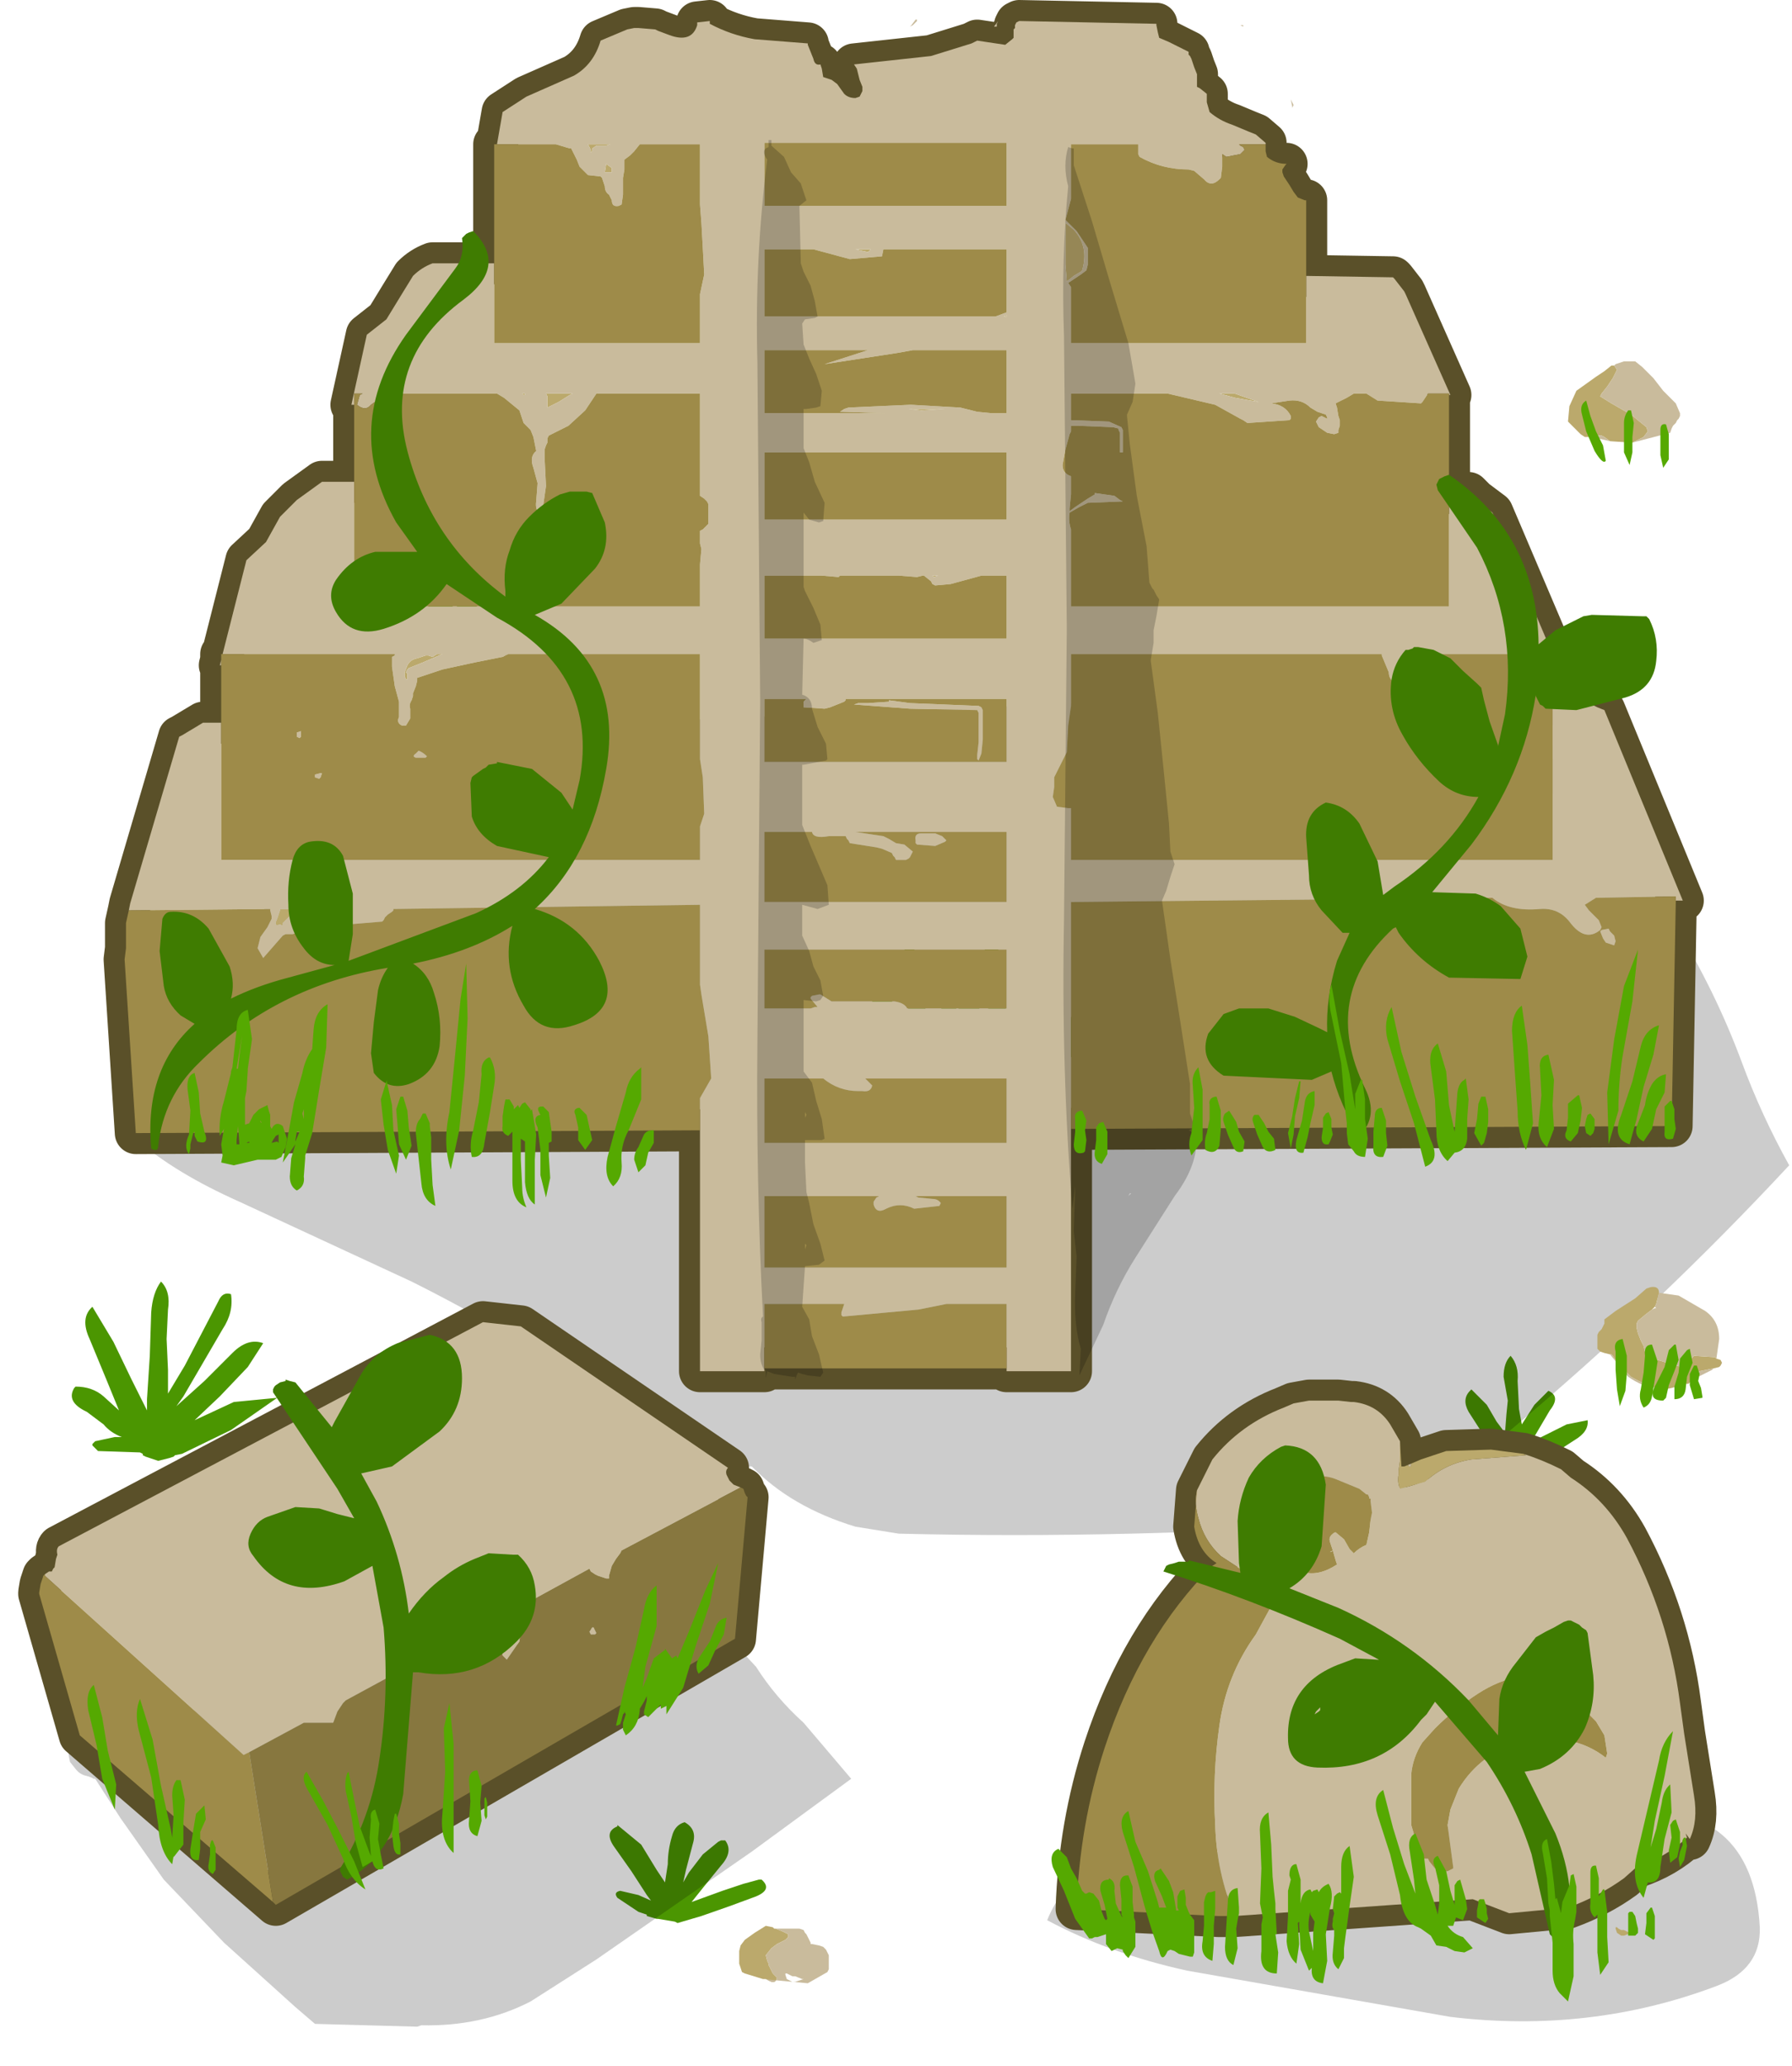 <?xml version="1.0" encoding="UTF-8" standalone="no"?>
<svg xmlns:xlink="http://www.w3.org/1999/xlink" height="73.75px" width="64.0px" xmlns="http://www.w3.org/2000/svg">
  <g transform="matrix(1.0, 0.0, 0.0, 1.0, 0.0, 9.75)">
    <path d="M64.0 0.0 L64.0 64.0 0.0 64.0 0.0 0.0 64.0 0.0" fill="#55a901" fill-opacity="0.0" fill-rule="evenodd" stroke="none"/>
    <path d="M56.9 16.85 L56.5 17.3 56.05 17.6 56.0 17.65 55.7 17.85 55.6 17.95 56.05 17.75 Q56.5 17.5 57.0 17.35 L57.55 17.25 Q58.15 17.45 57.25 17.75 L56.3 18.2 55.3 18.65 54.55 18.6 54.05 18.8 54.05 18.65 53.85 18.6 53.55 18.25 53.25 17.7 53.15 17.6 53.05 17.3 52.9 17.1 Q52.75 16.85 53.05 16.8 L53.2 16.85 53.25 16.9 53.4 16.95 53.55 17.25 53.7 17.65 53.95 18.0 53.95 17.35 53.95 17.25 53.8 16.3 53.7 15.4 Q53.75 14.9 54.0 14.75 L54.2 15.65 54.3 16.6 54.4 17.5 54.4 17.55 54.45 17.45 54.7 16.75 Q54.8 16.4 55.0 16.3 55.35 16.55 55.15 17.0 L54.85 17.75 54.85 17.8 55.1 17.6 55.8 17.1 Q56.15 16.8 56.65 16.8 L56.7 16.8 56.7 16.95 56.9 16.85 M56.25 41.65 L55.4 42.2 54.6 42.6 54.05 42.6 53.75 42.75 53.6 42.6 53.25 42.05 52.9 41.35 52.45 40.65 Q52.2 40.2 52.5 39.9 L52.55 39.85 53.1 40.4 53.45 41.0 53.75 41.4 53.8 40.75 53.85 40.25 53.7 39.4 Q53.7 38.9 53.95 38.65 54.25 39.0 54.2 39.55 L54.25 40.55 54.35 41.1 54.8 40.4 55.3 39.9 Q55.75 40.1 55.35 40.6 L54.85 41.45 54.65 41.75 55.25 41.45 55.95 41.1 56.7 40.95 Q56.75 41.35 56.25 41.65 M32.7 24.4 L32.9 25.55 33.15 26.7 33.2 27.1 33.2 27.05 33.7 26.1 34.15 25.4 34.65 24.85 34.6 25.25 34.5 25.65 34.3 26.05 34.05 26.4 34.2 26.3 34.4 26.05 34.7 25.85 35.0 25.75 Q35.2 26.05 34.8 26.5 L34.2 27.1 33.75 27.75 Q33.6 27.95 33.35 27.95 L33.05 27.5 32.95 27.65 32.85 27.55 32.75 27.8 Q32.3 28.05 32.0 27.5 L31.6 26.75 31.15 26.0 Q30.8 25.55 31.2 25.3 L31.75 25.85 32.2 26.45 32.5 26.75 32.45 26.55 32.4 25.35 32.3 24.1 Q32.15 23.5 32.5 23.25 L32.7 24.4 M35.65 24.25 L35.75 25.4 35.95 26.4 35.95 26.35 36.25 26.0 36.45 25.85 36.65 26.25 36.6 26.7 36.6 26.8 36.65 26.75 36.85 26.65 37.0 26.7 37.1 26.75 37.15 26.85 37.3 26.95 37.4 27.1 37.45 27.15 37.45 27.25 37.7 27.0 38.0 26.7 Q38.15 26.55 38.35 26.55 L38.7 26.25 Q39.05 26.4 38.85 26.7 L38.6 27.2 38.8 27.1 38.95 27.15 39.05 27.2 39.1 27.3 39.1 27.45 39.1 27.6 39.1 27.75 39.05 27.9 39.0 27.95 38.9 28.0 38.8 28.05 38.65 28.0 38.6 27.9 38.5 28.0 38.4 28.0 38.3 28.0 38.15 27.95 37.75 27.9 37.7 27.75 Q37.55 28.0 37.3 27.85 L37.0 27.8 36.95 27.75 36.85 27.65 36.65 27.5 36.6 27.4 36.5 27.55 36.25 27.5 36.1 27.3 36.1 27.1 36.05 27.2 36.05 27.25 36.0 27.25 35.95 27.4 35.6 27.3 35.4 27.9 35.15 27.85 35.1 27.7 35.05 27.55 35.0 27.5 Q34.8 27.4 34.65 27.65 L34.4 27.9 34.0 27.85 33.95 27.7 34.0 27.55 34.05 27.4 34.2 27.25 34.25 27.2 34.4 27.1 34.5 27.15 34.65 26.95 35.0 26.7 35.2 26.9 35.3 26.65 35.3 26.45 35.25 25.2 35.15 23.9 Q35.1 23.35 35.4 23.15 35.7 23.6 35.65 24.25 M14.85 11.8 L15.35 12.4 15.7 12.7 15.6 12.5 15.1 11.5 14.45 10.45 Q13.95 9.85 14.35 9.5 L15.25 10.4 15.9 11.45 16.35 12.2 16.3 11.7 16.2 10.2 16.0 8.75 Q15.95 8.15 16.3 7.85 16.75 8.4 16.75 9.25 L16.85 10.6 17.05 12.05 17.2 11.8 17.8 11.0 18.5 10.2 18.9 9.9 Q19.45 10.05 19.1 10.55 L18.65 11.25 18.55 11.45 18.9 11.25 19.05 11.3 19.1 11.4 19.15 11.45 19.2 11.55 19.0 11.9 18.5 12.3 18.15 12.55 17.85 12.55 17.8 12.6 17.4 13.05 17.95 12.95 18.15 12.95 18.3 13.0 18.4 13.05 18.5 13.2 18.55 13.25 18.05 13.65 16.6 13.6 16.6 13.85 Q16.25 13.95 15.9 13.6 L15.65 13.2 15.5 13.2 Q14.75 13.1 14.1 12.8 13.7 12.6 14.05 12.4 L14.7 12.55 15.1 12.6 14.9 12.4 Q14.55 12.0 14.8 11.8 L14.85 11.8 M6.0 37.0 L5.95 38.05 6.0 39.15 6.0 40.0 6.6 39.0 7.2 37.85 7.8 36.7 Q7.95 36.35 8.25 36.45 8.35 37.1 7.95 37.7 L7.25 38.9 6.55 40.1 6.3 40.45 7.3 39.55 8.3 38.55 Q8.85 38.0 9.4 38.2 L8.85 39.05 7.85 40.1 6.95 40.95 8.35 40.3 9.9 40.15 8.25 41.3 6.5 42.15 6.25 42.2 6.2 42.25 6.05 42.3 5.65 42.4 5.35 42.3 5.2 42.25 5.1 42.2 5.1 42.15 5.0 42.1 3.5 42.05 3.3 41.85 3.3 41.8 3.4 41.7 4.1 41.55 4.35 41.55 Q3.95 41.4 3.7 41.1 L3.1 40.65 Q2.35 40.3 2.65 39.8 L2.7 39.75 Q3.3 39.75 3.7 40.1 L4.25 40.6 3.8 39.5 3.2 38.05 Q2.85 37.3 3.3 36.9 L4.05 38.15 4.7 39.5 5.25 40.6 5.25 40.2 5.35 38.65 5.4 37.1 Q5.45 36.4 5.75 36.0 6.1 36.35 6.0 37.0 M22.05 55.4 L22.9 56.1 23.45 57.0 23.75 57.45 23.85 56.8 Q23.85 56.3 24.0 55.8 24.1 55.4 24.45 55.3 24.9 55.55 24.75 56.05 L24.5 57.0 24.4 57.45 24.6 57.1 25.1 56.45 25.65 56.0 25.75 55.95 25.85 55.95 25.9 55.95 Q26.2 56.35 25.75 56.85 L25.1 57.65 24.7 58.15 25.8 57.75 26.55 57.5 27.1 57.35 27.2 57.35 Q27.6 57.7 27.0 57.95 L26.05 58.3 25.05 58.65 24.2 58.9 24.1 58.85 23.5 58.75 23.45 58.75 23.1 58.65 23.1 58.6 22.8 58.5 22.05 58.0 Q21.9 57.8 22.15 57.75 L22.8 57.9 23.25 58.1 23.1 57.9 22.55 57.05 21.95 56.2 Q21.55 55.65 22.05 55.45 L22.05 55.4" fill="#4b9601" fill-rule="evenodd" stroke="none"/>
    <path d="M53.75 14.6 L53.9 14.65 56.8 18.75 59.8 23.25 Q61.25 25.6 62.2 28.15 62.9 30.05 63.9 31.85 59.25 36.85 53.95 41.3 L49.9 44.25 48.75 44.6 Q40.35 45.2 32.1 45.0 L30.55 44.75 Q28.25 44.05 26.85 42.6 25.6 42.65 24.05 41.6 L18.3 37.95 Q16.5 36.9 14.7 36.0 L8.55 33.15 Q6.3 32.15 4.9 30.95 L5.0 30.95 5.45 31.15 Q5.35 30.5 6.1 29.45 7.45 27.45 8.25 25.2 9.15 22.5 11.3 20.45 13.35 18.55 14.85 16.35 L50.65 14.85 53.3 14.6 53.75 14.6 M25.7 48.35 L27.0 49.75 Q27.7 50.85 28.7 51.75 L30.4 53.75 26.85 56.35 21.3 60.2 18.95 61.7 Q17.2 62.6 15.05 62.55 L14.9 62.6 11.25 62.5 10.55 61.9 8.0 59.6 5.85 57.35 4.3 55.15 3.4 53.75 3.35 53.75 3.25 53.7 3.1 53.65 Q2.85 53.6 2.7 53.4 L2.5 53.15 2.45 52.9 2.45 52.8 Q4.6 51.7 7.15 51.25 L17.0 49.25 23.1 48.0 Q24.55 47.6 25.7 48.35 M40.3 56.7 L57.9 54.9 Q62.6 54.5 62.85 59.05 62.9 60.55 61.3 61.15 56.8 62.85 51.8 62.25 L42.4 60.6 Q39.65 60.0 37.4 58.8 38.15 56.9 40.3 56.7" fill="#000000" fill-opacity="0.2" fill-rule="evenodd" stroke="none"/>
    <path d="M17.65 -0.35 L15.45 -0.35 Q15.05 -0.2 14.75 0.1 L14.35 0.75 13.8 1.65 13.1 2.2 12.55 4.7 12.65 4.7 12.65 7.45 11.5 7.45 10.6 8.1 10.0 8.7 9.5 9.6 8.8 10.25 7.95 13.6 7.9 13.6 7.9 13.8 7.85 14.0 7.9 14.0 7.9 16.05 7.25 16.05 6.5 16.5 6.4 16.55 4.65 22.5 4.6 22.75 4.5 23.2 4.5 24.1 4.45 24.5 4.85 30.7 25.0 30.6 25.0 39.2 27.3 39.2 27.3 39.1 35.95 39.1 35.95 39.2 38.25 39.2 38.25 30.55 59.7 30.45 59.85 22.4 60.1 22.4 57.3 15.6 57.05 15.5 56.75 15.35 55.45 15.4 55.45 13.6 53.3 8.55 52.7 8.1 52.45 7.85 51.75 7.85 51.75 4.35 51.8 4.35 50.2 0.75 50.15 0.65 49.8 0.2 49.75 0.15 46.65 0.1 46.65 -2.6 46.6 -2.6 46.35 -2.7 46.2 -2.9 46.05 -3.15 45.85 -3.45 45.8 -3.6 45.8 -3.7 45.9 -3.85 45.95 -3.9 Q45.55 -3.9 45.25 -4.15 L45.2 -4.35 45.2 -4.6 44.25 -4.6 45.2 -4.6 45.2 -4.65 44.85 -4.95 44.6 -5.05 44.0 -5.3 Q43.55 -5.45 43.2 -5.75 L43.1 -6.1 43.1 -6.4 42.85 -6.6 42.75 -6.65 42.75 -6.85 42.75 -7.1 42.65 -7.35 42.55 -7.65 42.5 -7.75 42.45 -7.8 42.45 -7.9 42.15 -8.05 41.75 -8.25 41.4 -8.4 41.35 -8.6 41.3 -8.85 41.3 -8.9 36.4 -9.0 36.3 -8.95 36.25 -8.85 36.25 -8.75 36.2 -8.7 36.2 -8.6 36.2 -8.5 36.2 -8.4 36.15 -8.35 35.9 -8.15 34.9 -8.3 34.7 -8.2 33.25 -7.75 30.5 -7.45 30.6 -7.3 30.7 -6.9 30.8 -6.65 30.8 -6.5 30.7 -6.3 30.55 -6.25 Q30.3 -6.25 30.15 -6.4 L29.9 -6.75 29.7 -6.9 29.4 -7.0 29.35 -7.3 29.3 -7.45 Q29.1 -7.4 29.05 -7.65 L28.85 -8.15 28.85 -8.2 26.95 -8.35 Q26.1 -8.5 25.35 -8.9 L25.35 -9.0 24.9 -8.95 24.9 -8.85 Q24.7 -8.2 23.9 -8.5 L23.5 -8.65 23.4 -8.7 22.8 -8.75 22.65 -8.75 22.4 -8.7 21.45 -8.3 Q21.2 -7.45 20.5 -7.05 L18.8 -6.3 17.95 -5.75 17.75 -4.6 17.65 -4.6 17.65 -0.35 M1.75 46.35 L1.6 46.45 1.55 46.5 1.45 46.8 1.4 47.1 1.4 47.15 2.85 52.2 9.85 58.25 26.25 48.75 26.7 43.7 26.65 43.65 26.6 43.55 26.55 43.4 26.45 43.35 26.2 43.25 26.1 43.15 26.05 43.1 25.95 42.9 Q25.9 42.75 26.0 42.65 L18.6 37.6 17.25 37.45 2.1 45.45 Q2.0 45.55 2.05 45.75 L2.0 45.9 1.95 46.2 1.9 46.25 1.85 46.35 1.75 46.35" fill="none" stroke="#5a5029" stroke-linecap="round" stroke-linejoin="round" stroke-width="1.5"/>
    <path d="M21.85 -3.75 L21.85 -3.6 21.6 -3.6 21.65 -3.9 21.85 -3.75 M21.1 -4.4 L21.0 -4.6 21.8 -4.6 21.65 -4.55 21.6 -4.55 21.5 -4.55 21.3 -4.55 21.15 -4.45 21.15 -4.35 21.1 -4.3 21.1 -4.4 M38.05 -1.8 L38.35 -1.55 Q38.9 -0.95 38.65 -0.1 L38.6 -0.05 38.35 0.1 38.1 0.3 38.05 -0.3 38.05 -1.45 38.05 -1.8 M31.0 -0.75 L30.55 -0.85 31.1 -0.85 31.0 -0.75 M57.65 3.3 L57.75 3.45 57.6 3.75 57.4 4.05 57.2 4.3 57.15 4.4 57.55 4.65 58.25 5.05 58.8 5.5 58.85 5.65 58.7 5.85 58.3 6.05 58.25 6.05 57.5 6.0 57.3 5.85 57.2 5.8 57.05 5.8 56.85 5.85 56.6 5.85 56.45 5.75 56.3 5.6 56.25 5.55 56.05 5.35 56.0 5.3 56.05 4.75 56.3 4.2 57.0 3.7 57.3 3.5 57.55 3.3 57.65 3.3 M44.1 4.45 L43.55 4.3 44.1 4.3 44.95 4.6 44.1 4.45 M55.95 22.3 L55.85 22.3 55.8 22.3 55.95 22.3 M59.0 37.0 L58.8 37.15 58.5 37.4 58.45 37.5 58.45 37.65 58.5 37.85 58.6 38.1 58.7 38.3 58.75 38.5 58.8 38.65 59.2 38.8 60.05 39.05 60.2 39.15 60.35 38.8 60.5 38.65 61.25 38.7 61.3 38.75 61.45 38.8 61.5 38.9 61.45 39.0 61.4 39.05 61.2 39.1 60.7 39.2 60.65 39.25 60.6 39.35 60.5 39.45 60.4 39.55 60.3 39.65 60.2 39.65 60.15 39.65 60.0 39.65 Q59.45 40.1 58.25 39.4 L57.75 38.9 57.6 38.65 57.55 38.6 57.5 38.6 57.3 38.55 57.15 38.5 57.05 38.4 57.05 38.3 57.05 38.25 57.05 38.15 57.05 38.05 57.05 37.95 57.05 37.9 57.1 37.8 57.2 37.7 57.25 37.6 57.3 37.5 57.3 37.45 57.3 37.35 57.7 37.05 58.4 36.6 58.8 36.25 58.95 36.2 Q59.25 36.15 59.25 36.4 L59.15 36.8 59.1 36.9 59.0 37.0 M35.95 1.55 L35.85 1.55 35.95 1.5 35.95 1.55 M32.9 4.9 L32.45 4.85 32.5 4.85 33.75 4.85 32.9 4.9 M20.45 4.3 L20.35 4.35 19.95 4.6 19.55 4.8 19.55 4.75 19.55 4.65 19.55 4.55 19.55 4.5 19.55 4.4 19.5 4.3 20.45 4.3 M33.3 10.8 L33.5 10.8 33.35 10.85 33.3 10.8 M18.75 4.3 L18.75 4.35 18.7 4.35 18.65 4.3 18.75 4.3 M10.0 22.75 L10.0 22.7 10.65 22.7 10.55 22.75 10.45 22.85 10.35 22.95 10.2 23.1 10.1 23.2 10.1 23.3 10.0 23.25 Q9.75 23.35 9.9 23.05 L10.0 22.75 M15.8 13.6 L15.1 13.9 14.6 14.1 14.55 14.15 14.5 14.25 14.55 14.3 14.55 14.4 14.55 14.5 14.5 14.5 14.45 14.4 14.45 14.3 14.45 14.25 14.55 14.0 Q14.65 13.8 14.9 13.75 L15.2 13.65 15.3 13.65 15.45 13.7 15.6 13.6 15.8 13.6 M18.15 48.6 L18.2 48.6 18.25 48.8 18.15 48.9 18.15 48.8 18.15 48.6 M18.1 47.9 L18.2 47.8 18.3 47.75 18.25 47.8 18.05 48.1 18.0 48.1 18.1 47.9" fill="#bba96c" fill-rule="evenodd" stroke="none"/>
    <path d="M17.65 -0.35 L17.65 2.5 25.0 2.5 25.0 0.75 25.15 0.05 25.1 -0.9 25.05 -1.8 25.0 -2.45 25.0 -4.6 22.85 -4.6 22.65 -4.35 22.5 -4.2 22.3 -4.05 22.3 -3.95 22.3 -3.7 22.25 -3.4 22.25 -3.15 22.25 -2.8 22.2 -2.45 22.1 -2.4 Q21.85 -2.35 21.85 -2.6 L21.75 -2.8 Q21.6 -2.9 21.6 -3.1 L21.5 -3.4 21.45 -3.45 21.0 -3.5 20.7 -3.8 20.6 -4.05 20.4 -4.45 20.35 -4.45 19.85 -4.6 17.75 -4.6 17.95 -5.75 18.8 -6.3 20.5 -7.05 Q21.2 -7.45 21.45 -8.3 L22.4 -8.7 22.65 -8.75 22.8 -8.75 23.4 -8.7 23.5 -8.65 23.9 -8.5 Q24.7 -8.2 24.9 -8.85 L24.9 -8.95 25.35 -9.0 25.35 -8.9 Q26.1 -8.5 26.95 -8.35 L28.85 -8.2 28.85 -8.15 29.05 -7.65 Q29.1 -7.4 29.3 -7.45 L29.35 -7.3 29.4 -7.0 29.7 -6.9 29.9 -6.75 30.15 -6.4 Q30.3 -6.25 30.55 -6.25 L30.7 -6.3 30.8 -6.5 30.8 -6.65 30.7 -6.9 30.6 -7.3 30.5 -7.45 33.25 -7.75 34.7 -8.2 34.9 -8.3 35.9 -8.15 36.15 -8.35 36.2 -8.4 36.2 -8.5 36.2 -8.6 36.2 -8.7 36.25 -8.75 36.25 -8.85 36.3 -8.95 36.4 -9.0 41.3 -8.9 41.3 -8.85 41.35 -8.6 41.4 -8.4 41.75 -8.25 42.15 -8.05 42.45 -7.9 42.45 -7.8 42.5 -7.75 42.55 -7.65 42.65 -7.35 42.75 -7.1 42.75 -6.85 42.75 -6.65 42.85 -6.6 43.1 -6.4 43.1 -6.1 43.2 -5.75 Q43.55 -5.45 44.0 -5.3 L44.6 -5.05 44.85 -4.95 45.2 -4.65 45.2 -4.6 44.25 -4.6 44.3 -4.55 44.4 -4.5 44.45 -4.4 44.3 -4.25 43.8 -4.15 43.65 -4.25 43.65 -4.15 43.65 -4.05 43.65 -3.8 43.6 -3.4 43.55 -3.35 Q43.25 -3.05 43.0 -3.35 L42.65 -3.65 42.45 -3.7 Q41.5 -3.7 40.7 -4.15 L40.65 -4.25 40.65 -4.35 40.65 -4.45 40.65 -4.5 40.65 -4.6 38.25 -4.6 38.25 -2.65 38.05 -1.9 38.35 -1.6 38.45 -1.5 38.85 -0.9 38.85 -0.3 38.8 -0.1 38.6 0.05 38.15 0.35 38.25 0.5 38.25 2.5 46.65 2.5 46.65 0.1 49.75 0.15 49.8 0.2 50.15 0.65 50.2 0.75 51.8 4.35 51.75 4.35 51.75 4.3 51.0 4.3 50.8 4.6 50.75 4.65 49.2 4.55 48.8 4.3 48.35 4.3 48.1 4.45 47.7 4.65 47.75 4.8 47.8 5.1 47.85 5.25 47.85 5.35 47.85 5.45 47.8 5.6 47.8 5.7 47.65 5.75 47.4 5.7 47.1 5.5 47.05 5.4 47.0 5.3 47.1 5.15 47.2 5.1 47.3 5.15 47.4 5.2 47.4 5.15 47.35 5.05 47.05 4.95 46.8 4.8 Q46.5 4.5 46.05 4.55 L45.4 4.65 Q45.9 4.7 46.1 5.1 L46.1 5.2 46.05 5.25 44.55 5.35 44.4 5.25 44.3 5.2 43.4 4.7 41.7 4.3 38.25 4.3 38.25 5.25 39.6 5.3 40.05 5.5 40.1 5.6 40.1 5.65 40.1 5.85 40.1 5.95 40.1 6.05 40.1 6.1 40.1 6.2 40.1 6.3 40.1 6.4 40.0 6.4 40.0 6.35 40.0 6.15 40.0 6.05 40.0 5.95 40.0 5.9 40.0 5.8 40.0 5.7 39.95 5.6 39.95 5.55 39.75 5.5 38.5 5.45 38.25 5.45 38.25 5.65 38.2 5.75 38.05 6.3 37.95 6.85 Q37.95 7.15 38.25 7.25 L38.25 7.8 38.25 7.9 38.2 8.4 38.2 8.5 38.4 8.35 38.85 8.05 39.1 7.9 39.1 7.85 39.8 7.95 40.0 8.1 40.1 8.15 38.85 8.2 38.55 8.35 38.2 8.55 Q38.15 8.85 38.25 9.15 L38.25 11.9 51.75 11.9 51.75 7.85 52.45 7.85 52.7 8.1 53.3 8.55 55.45 13.6 50.75 13.6 50.4 13.8 50.3 13.95 50.2 14.1 50.15 14.3 50.1 14.45 50.0 14.6 49.9 14.65 Q49.6 14.55 49.6 14.25 L49.35 13.65 49.35 13.6 38.25 13.6 38.25 15.45 38.15 16.15 38.1 17.1 37.65 18.0 37.65 18.35 37.6 18.7 37.75 19.05 38.15 19.1 38.25 19.1 38.25 19.2 38.25 20.95 55.45 20.95 55.45 15.4 56.75 15.35 57.05 15.5 57.3 15.6 60.1 22.4 59.85 22.4 59.85 22.25 57.05 22.3 57.0 22.3 56.6 22.55 56.75 22.75 56.9 22.9 57.1 23.1 57.2 23.35 57.15 23.45 Q56.6 23.9 56.05 23.15 55.65 22.65 55.0 22.7 53.9 22.8 53.3 22.3 L38.25 22.45 38.25 30.55 38.25 39.2 35.95 39.2 35.95 39.1 35.95 36.8 33.8 36.8 32.8 37.0 30.1 37.25 30.05 37.2 30.05 37.1 30.15 36.8 27.3 36.8 27.3 39.1 27.3 39.2 25.0 39.2 25.0 30.6 25.0 29.45 25.4 28.75 25.3 27.25 25.05 25.75 25.0 25.4 25.0 22.55 14.05 22.7 14.05 22.75 14.0 22.8 13.85 22.9 13.75 23.0 13.7 23.1 13.65 23.15 12.45 23.25 11.1 23.4 11.05 23.4 10.45 23.6 10.2 23.6 10.1 23.65 9.75 24.05 9.4 24.45 9.2 24.1 9.3 23.7 9.55 23.35 9.7 23.05 9.7 22.95 9.65 22.75 9.65 22.7 4.6 22.75 4.65 22.5 6.4 16.55 6.5 16.5 7.25 16.05 7.9 16.05 7.9 20.95 25.0 20.95 25.0 19.75 25.15 19.3 25.1 18.0 25.0 17.35 25.0 13.6 20.65 13.6 20.65 13.65 20.7 13.9 20.8 14.15 20.7 14.4 20.4 14.4 20.25 13.95 20.2 13.6 18.15 13.6 17.95 13.7 16.95 13.9 15.8 14.15 14.9 14.45 14.9 14.55 14.85 14.75 14.75 15.0 14.75 15.1 14.7 15.25 Q14.6 15.4 14.65 15.55 L14.65 15.9 14.5 16.15 14.35 16.15 Q14.15 16.05 14.25 15.85 L14.25 15.65 14.25 15.3 14.1 14.75 14.0 14.05 14.0 13.7 14.1 13.65 14.1 13.6 7.95 13.6 8.8 10.25 9.5 9.6 10.0 8.7 10.6 8.1 11.5 7.45 12.65 7.45 12.65 11.9 25.0 11.9 25.0 10.4 25.05 9.85 25.0 9.65 25.0 9.2 25.1 9.15 25.25 9.0 25.3 8.95 25.3 8.85 25.3 8.75 25.3 8.65 25.3 8.6 25.3 8.5 25.3 8.4 25.3 8.3 25.3 8.25 25.25 8.15 25.15 8.05 25.0 7.95 25.0 4.3 21.3 4.3 20.9 4.9 20.3 5.45 19.6 5.8 19.55 5.9 19.55 5.95 19.55 6.05 19.5 6.15 19.45 6.3 19.45 6.6 19.5 7.6 19.35 8.65 Q19.1 8.5 19.15 8.15 L19.2 7.5 19.05 6.95 Q18.9 6.55 19.15 6.35 L19.05 5.85 18.95 5.6 18.7 5.35 18.55 4.9 18.0 4.45 17.75 4.3 13.8 4.3 13.6 4.45 13.25 4.7 Q13.05 4.95 12.75 4.7 L12.85 4.35 12.95 4.3 12.65 4.3 12.65 4.7 12.55 4.7 13.1 2.2 13.8 1.65 14.35 0.75 14.75 0.1 Q15.05 -0.2 15.45 -0.35 L17.65 -0.35 M21.1 -4.4 L21.1 -4.3 21.15 -4.35 21.15 -4.45 21.3 -4.55 21.5 -4.55 21.6 -4.55 21.65 -4.55 21.8 -4.6 21.0 -4.6 21.1 -4.4 M21.85 -3.75 L21.65 -3.9 21.6 -3.6 21.85 -3.6 21.85 -3.75 M29.05 -0.85 L27.3 -0.85 27.3 1.55 35.55 1.55 35.95 1.4 35.95 -0.85 31.55 -0.85 31.5 -0.6 30.35 -0.5 29.05 -0.85 M27.3 -2.4 L35.95 -2.4 35.95 -4.65 27.3 -4.65 27.3 -2.4 M32.75 -9.0 L32.6 -8.85 32.5 -8.8 32.55 -8.85 32.7 -9.05 32.75 -9.05 32.75 -9.0 M35.65 -9.0 L35.6 -8.9 35.6 -8.8 35.5 -8.8 35.65 -9.0 M31.0 -0.75 L31.1 -0.85 30.55 -0.85 31.0 -0.75 M38.05 -1.8 L38.05 -1.45 38.05 -0.3 38.1 0.3 38.35 0.1 38.6 -0.05 38.65 -0.1 Q38.9 -0.95 38.35 -1.55 L38.05 -1.8 M44.3 -8.85 L44.4 -8.85 44.4 -8.8 44.3 -8.85 M57.65 3.3 L57.7 3.25 58.0 3.15 58.4 3.15 58.65 3.35 59.05 3.75 59.4 4.2 59.85 4.65 60.0 5.0 60.0 5.1 59.95 5.2 59.9 5.25 59.85 5.35 59.75 5.45 59.7 5.55 59.65 5.7 58.3 6.05 58.7 5.85 58.85 5.65 58.8 5.5 58.25 5.05 57.55 4.65 57.15 4.4 57.2 4.3 57.4 4.05 57.6 3.75 57.75 3.45 57.65 3.3 M46.2 -6.0 L46.15 -5.9 46.15 -5.95 46.1 -6.2 46.2 -6.0 M57.5 6.0 L56.85 5.85 57.05 5.8 57.2 5.8 57.3 5.85 57.5 6.0 M44.1 4.45 L44.95 4.6 44.1 4.3 43.55 4.3 44.1 4.45 M55.95 22.3 L55.8 22.3 55.85 22.3 55.95 22.3 M57.7 23.85 L57.65 24.0 57.35 23.9 57.25 23.75 57.15 23.5 57.2 23.45 57.45 23.4 57.5 23.5 57.55 23.55 57.65 23.65 57.7 23.85 M59.0 37.0 L59.1 36.95 59.15 36.95 59.1 36.9 59.15 36.8 59.25 36.4 59.95 36.5 60.9 37.05 Q61.4 37.4 61.4 38.05 L61.3 38.75 61.25 38.7 60.5 38.65 60.35 38.8 60.2 39.15 60.05 39.05 59.2 38.8 58.8 38.65 58.75 38.5 58.7 38.3 58.6 38.1 58.5 37.85 58.45 37.65 58.45 37.5 58.5 37.4 58.8 37.15 59.0 37.0 M57.5 38.6 L57.55 38.6 57.6 38.65 57.75 38.9 58.25 39.4 Q59.45 40.1 60.0 39.65 L60.15 39.65 60.2 39.65 Q59.15 40.1 58.15 39.4 L57.5 38.6 M60.4 39.55 L60.5 39.45 60.6 39.35 60.65 39.25 60.7 39.2 61.2 39.1 61.15 39.15 60.65 39.4 60.4 39.55 M35.95 1.55 L35.95 1.5 35.85 1.55 35.95 1.55 M35.95 2.75 L32.6 2.75 32.05 2.85 29.45 3.25 31.0 2.75 27.3 2.75 27.3 5.0 31.6 5.0 30.0 4.95 30.15 4.85 30.3 4.8 32.5 4.7 32.55 4.7 34.3 4.8 34.9 4.95 35.4 5.0 35.95 5.0 35.95 2.75 M32.9 4.9 L33.75 4.85 32.5 4.85 32.45 4.85 32.9 4.9 M33.75 6.4 L27.3 6.4 27.3 8.8 35.95 8.8 35.95 6.4 33.85 6.4 33.75 6.4 M32.1 10.8 L30.0 10.8 29.95 10.85 29.35 10.8 27.3 10.8 27.3 13.05 35.95 13.05 35.95 10.8 35.05 10.8 33.95 11.1 33.4 11.15 33.3 11.1 33.25 11.0 33.0 10.8 32.95 10.8 32.75 10.85 32.1 10.8 M33.3 10.8 L33.35 10.85 33.5 10.8 33.3 10.8 M20.45 4.3 L19.5 4.3 19.55 4.4 19.55 4.5 19.55 4.55 19.55 4.65 19.55 4.75 19.55 4.8 19.95 4.6 20.35 4.35 20.45 4.3 M28.7 15.3 L28.8 15.2 27.3 15.2 27.3 17.45 35.95 17.45 35.95 15.2 30.2 15.2 30.2 15.25 30.15 15.3 29.65 15.5 29.45 15.55 28.7 15.5 28.7 15.45 28.7 15.35 28.7 15.3 M29.6 20.1 Q29.05 20.2 29.0 19.95 L27.3 19.95 27.3 22.45 35.95 22.45 35.95 19.95 30.55 19.95 31.55 20.1 31.75 20.2 32.0 20.35 32.3 20.4 32.6 20.65 32.55 20.75 32.5 20.85 32.45 20.9 32.35 20.95 32.0 20.95 31.95 20.85 31.9 20.8 31.85 20.7 31.5 20.55 31.3 20.5 30.35 20.35 30.3 20.25 30.25 20.2 30.2 20.1 29.6 20.1 M31.75 15.25 L32.5 15.35 34.95 15.45 35.05 15.5 35.1 15.6 35.1 15.7 35.1 15.8 35.1 16.2 35.1 16.65 35.05 17.15 34.95 17.4 34.9 17.35 34.9 17.3 34.9 17.2 34.95 16.75 34.95 16.3 34.95 15.85 34.95 15.7 34.9 15.6 32.5 15.55 30.5 15.4 30.65 15.35 30.8 15.35 31.0 15.35 31.75 15.3 31.75 15.25 M33.65 20.1 L33.8 20.25 33.75 20.3 33.4 20.45 32.75 20.4 32.7 20.35 32.7 20.25 Q32.65 20.0 32.9 20.0 L33.4 20.0 33.65 20.1 M27.3 24.15 L27.3 26.25 28.95 26.25 29.1 26.2 29.2 26.2 28.95 25.9 28.95 25.85 29.0 25.8 29.25 25.75 29.3 25.75 29.7 26.0 31.95 26.0 Q32.3 26.05 32.4 26.25 L35.95 26.25 35.95 24.15 27.3 24.15 M18.75 4.3 L18.65 4.3 18.7 4.35 18.75 4.35 18.75 4.3 M7.9 14.0 L7.85 14.0 7.9 13.8 7.9 14.0 M10.0 22.75 L9.9 23.05 Q9.75 23.35 10.0 23.25 L10.1 23.3 10.1 23.2 10.2 23.1 10.35 22.95 10.45 22.85 10.55 22.75 10.65 22.7 10.0 22.7 10.0 22.75 M15.8 13.6 L15.6 13.6 15.45 13.7 15.3 13.65 15.2 13.65 14.9 13.75 Q14.65 13.8 14.55 14.0 L14.45 14.25 14.45 14.3 14.45 14.4 14.5 14.5 14.55 14.5 14.55 14.4 14.55 14.3 14.5 14.25 14.55 14.15 14.6 14.1 15.1 13.9 15.8 13.6 M15.2 17.3 L14.85 17.3 Q14.7 17.25 14.85 17.15 L14.95 17.05 Q15.1 17.1 15.25 17.25 L15.2 17.3 M18.05 18.25 L18.05 18.2 18.2 18.3 18.35 18.4 18.5 18.6 18.6 18.85 18.55 19.05 18.25 19.0 18.05 18.8 17.9 18.5 17.9 18.3 18.05 18.25 M10.75 16.55 L10.7 16.6 10.6 16.55 10.6 16.4 10.75 16.35 10.75 16.55 M11.25 17.9 L11.45 17.85 11.5 17.85 11.45 18.0 11.4 18.05 11.25 18.0 11.25 17.9 M1.6 46.45 L1.75 46.35 1.85 46.35 1.9 46.25 1.95 46.2 2.0 45.9 2.05 45.75 Q2.0 45.55 2.1 45.45 L17.25 37.45 18.6 37.6 26.0 42.65 Q25.9 42.75 25.95 42.9 L26.05 43.1 26.1 43.15 26.2 43.25 26.45 43.35 22.2 45.6 22.15 45.7 22.0 45.9 21.85 46.15 21.75 46.5 21.75 46.6 21.65 46.6 21.35 46.5 21.25 46.45 21.1 46.35 21.05 46.25 18.95 47.4 18.65 48.05 18.55 48.85 18.1 49.5 17.95 49.35 17.9 49.05 17.9 48.9 17.8 48.75 17.55 48.65 17.45 48.5 17.05 48.4 12.35 50.95 12.25 51.05 12.05 51.35 11.9 51.75 10.85 51.75 8.9 52.8 8.7 52.9 1.6 46.5 1.6 46.45 M18.1 47.9 L18.0 48.1 18.05 48.1 18.25 47.8 18.3 47.75 18.2 47.8 18.1 47.9 M18.15 48.6 L18.15 48.8 18.15 48.9 18.25 48.8 18.2 48.6 18.15 48.6 M31.15 29.0 Q31.1 29.25 30.8 29.2 L30.65 29.2 Q29.95 29.2 29.4 28.75 L27.3 28.75 27.3 31.05 35.95 31.05 35.95 28.75 30.9 28.75 31.0 28.85 31.15 29.0 M33.6 33.2 L33.55 33.3 32.65 33.4 Q32.15 33.15 31.65 33.4 31.3 33.6 31.2 33.25 L31.2 33.15 31.3 33.0 31.4 32.95 27.3 32.95 27.3 35.5 35.95 35.5 35.95 32.95 32.7 32.95 32.8 33.0 33.3 33.05 Q33.5 33.05 33.6 33.2 M21.15 48.35 L21.2 48.35 21.3 48.55 21.25 48.6 21.1 48.6 21.05 48.5 21.15 48.35" fill="#c9bb9c" fill-rule="evenodd" stroke="none"/>
    <path d="M17.75 -4.6 L19.85 -4.6 20.35 -4.45 20.4 -4.45 20.6 -4.05 20.7 -3.8 21.0 -3.5 21.45 -3.45 21.5 -3.4 21.6 -3.1 Q21.6 -2.9 21.75 -2.8 L21.85 -2.6 Q21.85 -2.35 22.1 -2.4 L22.2 -2.45 22.25 -2.8 22.25 -3.15 22.25 -3.4 22.3 -3.7 22.3 -3.95 22.3 -4.05 22.5 -4.2 22.65 -4.35 22.85 -4.6 25.0 -4.6 25.0 -2.45 25.05 -1.8 25.1 -0.9 25.15 0.05 25.0 0.75 25.0 2.5 17.65 2.5 17.65 -0.35 17.65 -4.6 17.75 -4.6 M12.65 4.7 L12.65 4.3 12.95 4.3 12.85 4.35 12.75 4.7 Q13.05 4.95 13.25 4.7 L13.6 4.45 13.8 4.3 17.75 4.3 18.0 4.45 18.55 4.9 18.7 5.35 18.95 5.6 19.05 5.85 19.15 6.35 Q18.9 6.55 19.05 6.95 L19.2 7.5 19.15 8.15 Q19.1 8.5 19.35 8.65 L19.5 7.6 19.45 6.6 19.45 6.3 19.5 6.15 19.55 6.05 19.55 5.95 19.55 5.9 19.6 5.8 20.3 5.45 20.9 4.9 21.3 4.3 25.0 4.3 25.0 7.95 25.15 8.05 25.25 8.15 25.3 8.25 25.3 8.3 25.3 8.4 25.3 8.5 25.3 8.6 25.3 8.65 25.3 8.75 25.3 8.85 25.3 8.95 25.25 9.0 25.1 9.15 25.0 9.2 25.0 9.65 25.05 9.85 25.0 10.4 25.0 11.9 12.65 11.9 12.65 7.45 12.65 4.7 M7.95 13.6 L14.1 13.6 14.1 13.65 14.0 13.7 14.0 14.05 14.1 14.75 14.25 15.3 14.25 15.65 14.25 15.85 Q14.15 16.05 14.35 16.15 L14.5 16.15 14.65 15.9 14.65 15.55 Q14.6 15.4 14.7 15.25 L14.75 15.1 14.75 15.0 14.85 14.75 14.9 14.55 14.9 14.45 15.8 14.15 16.95 13.9 17.95 13.7 18.15 13.6 20.2 13.6 20.25 13.95 20.4 14.4 20.7 14.4 20.8 14.15 20.7 13.9 20.65 13.65 20.65 13.6 25.0 13.6 25.0 17.35 25.1 18.0 25.15 19.3 25.0 19.75 25.0 20.95 7.9 20.95 7.9 16.05 7.9 14.0 7.9 13.8 7.9 13.6 7.95 13.6 M4.6 22.75 L9.65 22.7 9.65 22.75 9.7 22.95 9.7 23.05 9.55 23.35 9.3 23.7 9.2 24.1 9.4 24.45 9.75 24.05 10.1 23.65 10.2 23.6 10.45 23.6 11.05 23.4 11.1 23.4 12.45 23.25 13.65 23.15 13.7 23.1 13.75 23.0 13.85 22.9 14.0 22.8 14.05 22.75 14.05 22.7 25.0 22.55 25.0 25.4 25.05 25.75 25.3 27.25 25.4 28.75 25.0 29.45 25.0 30.6 4.85 30.7 4.45 24.5 4.5 24.1 4.5 23.2 4.6 22.75 M27.3 39.1 L27.3 36.8 30.15 36.8 30.05 37.1 30.05 37.2 30.1 37.25 32.8 37.0 33.8 36.8 35.95 36.8 35.95 39.1 27.3 39.1 M38.25 30.55 L38.25 22.45 53.3 22.3 Q53.9 22.8 55.0 22.7 55.65 22.65 56.05 23.15 56.6 23.9 57.15 23.45 L57.2 23.35 57.1 23.1 56.9 22.9 56.75 22.75 56.6 22.55 57.0 22.3 57.05 22.3 59.85 22.25 59.85 22.4 59.7 30.45 38.25 30.55 M55.45 15.4 L55.45 20.95 38.25 20.95 38.25 19.2 38.25 19.1 38.15 19.1 37.75 19.05 37.6 18.7 37.65 18.35 37.65 18.0 38.1 17.1 38.15 16.15 38.25 15.45 38.25 13.6 49.35 13.6 49.35 13.65 49.6 14.25 Q49.6 14.55 49.9 14.65 L50.0 14.6 50.1 14.45 50.15 14.3 50.2 14.1 50.3 13.95 50.4 13.8 50.75 13.6 55.45 13.6 55.45 15.4 M51.75 7.85 L51.75 11.9 38.25 11.9 38.25 9.15 Q38.15 8.85 38.2 8.55 L38.55 8.35 38.85 8.2 40.1 8.15 40.0 8.1 39.8 7.95 39.1 7.85 39.1 7.9 38.85 8.05 38.4 8.35 38.2 8.5 38.2 8.4 38.25 7.9 38.25 7.8 38.25 7.25 Q37.95 7.15 37.95 6.85 L38.05 6.3 38.2 5.75 38.25 5.65 38.25 5.45 38.5 5.45 39.75 5.5 39.95 5.55 39.95 5.6 40.0 5.7 40.0 5.8 40.0 5.9 40.0 5.95 40.0 6.05 40.0 6.15 40.0 6.35 40.0 6.4 40.1 6.4 40.1 6.3 40.1 6.2 40.1 6.1 40.1 6.05 40.1 5.95 40.1 5.85 40.1 5.65 40.1 5.6 40.05 5.5 39.6 5.3 38.25 5.25 38.25 4.3 41.7 4.3 43.4 4.7 44.3 5.2 44.4 5.25 44.55 5.35 46.05 5.25 46.1 5.2 46.1 5.1 Q45.9 4.7 45.4 4.65 L46.05 4.55 Q46.5 4.5 46.8 4.8 L47.05 4.95 47.35 5.05 47.4 5.15 47.4 5.2 47.3 5.15 47.2 5.1 47.1 5.15 47.0 5.3 47.05 5.4 47.1 5.5 47.4 5.7 47.65 5.75 47.8 5.7 47.8 5.6 47.85 5.45 47.85 5.35 47.85 5.25 47.8 5.1 47.75 4.8 47.7 4.65 48.1 4.45 48.35 4.3 48.8 4.3 49.2 4.55 50.75 4.65 50.8 4.6 51.0 4.3 51.75 4.3 51.75 4.35 51.75 7.85 M46.65 0.1 L46.65 2.5 38.25 2.5 38.25 0.5 38.15 0.35 38.6 0.05 38.8 -0.1 38.85 -0.3 38.85 -0.9 38.45 -1.5 38.35 -1.6 38.05 -1.9 38.25 -2.65 38.25 -4.6 40.65 -4.6 40.65 -4.5 40.65 -4.45 40.65 -4.35 40.65 -4.25 40.7 -4.15 Q41.5 -3.7 42.45 -3.7 L42.65 -3.65 43.0 -3.35 Q43.25 -3.05 43.55 -3.35 L43.6 -3.4 43.65 -3.8 43.65 -4.05 43.65 -4.15 43.65 -4.25 43.8 -4.15 44.3 -4.25 44.45 -4.4 44.4 -4.5 44.3 -4.55 44.25 -4.6 45.2 -4.6 45.2 -4.35 45.25 -4.15 Q45.55 -3.9 45.95 -3.9 L45.9 -3.85 45.8 -3.7 45.8 -3.6 45.85 -3.45 46.05 -3.15 46.2 -2.9 46.35 -2.7 46.6 -2.6 46.65 -2.6 46.65 0.1 M27.3 -2.4 L27.3 -4.65 35.95 -4.65 35.95 -2.4 27.3 -2.4 M29.05 -0.85 L30.35 -0.5 31.5 -0.6 31.55 -0.85 35.95 -0.85 35.95 1.4 35.55 1.55 27.3 1.55 27.3 -0.85 29.05 -0.85 M57.7 23.85 L57.65 23.65 57.55 23.55 57.5 23.5 57.45 23.4 57.2 23.45 57.15 23.5 57.25 23.75 57.35 23.9 57.65 24.0 57.7 23.85 M35.95 2.75 L35.95 5.0 35.4 5.0 34.9 4.95 34.3 4.8 32.55 4.7 32.5 4.7 30.3 4.8 30.15 4.85 30.0 4.95 31.6 5.0 27.3 5.0 27.3 2.75 31.0 2.75 29.45 3.25 32.05 2.85 32.6 2.75 35.95 2.75 M32.1 10.8 L32.75 10.85 32.95 10.8 33.0 10.8 33.25 11.0 33.3 11.1 33.4 11.15 33.95 11.1 35.05 10.8 35.95 10.8 35.95 13.05 27.3 13.05 27.3 10.8 29.35 10.8 29.95 10.85 30.0 10.8 32.1 10.8 M33.75 6.4 L33.85 6.4 35.95 6.4 35.95 8.8 27.3 8.8 27.3 6.4 33.75 6.4 M27.3 24.15 L35.95 24.15 35.95 26.25 32.4 26.25 Q32.3 26.05 31.95 26.0 L29.7 26.0 29.3 25.75 29.25 25.75 29.0 25.8 28.95 25.85 28.95 25.9 29.2 26.2 29.1 26.2 28.95 26.25 27.3 26.25 27.3 24.15 M33.65 20.1 L33.4 20.0 32.9 20.0 Q32.65 20.0 32.7 20.25 L32.7 20.35 32.75 20.4 33.4 20.45 33.75 20.3 33.8 20.25 33.65 20.1 M31.75 15.25 L31.75 15.3 31.0 15.35 30.8 15.35 30.65 15.35 30.5 15.4 32.5 15.55 34.9 15.6 34.95 15.7 34.95 15.85 34.95 16.3 34.95 16.75 34.9 17.2 34.9 17.3 34.9 17.35 34.95 17.4 35.05 17.15 35.1 16.65 35.1 16.2 35.1 15.8 35.1 15.7 35.1 15.6 35.05 15.5 34.95 15.45 32.5 15.35 31.75 15.25 M29.6 20.1 L30.2 20.1 30.25 20.2 30.3 20.25 30.35 20.35 31.3 20.5 31.5 20.55 31.85 20.7 31.9 20.8 31.95 20.85 32.0 20.95 32.35 20.95 32.45 20.9 32.5 20.85 32.55 20.75 32.6 20.65 32.3 20.4 32.0 20.35 31.75 20.2 31.55 20.1 30.55 19.95 35.95 19.95 35.95 22.45 27.3 22.45 27.3 19.95 29.0 19.95 Q29.05 20.2 29.6 20.1 M28.7 15.3 L28.7 15.35 28.7 15.45 28.7 15.5 29.45 15.55 29.65 15.5 30.15 15.3 30.2 15.25 30.2 15.2 35.95 15.2 35.95 17.45 27.3 17.45 27.3 15.2 28.8 15.2 28.7 15.3 M11.25 17.9 L11.25 18.0 11.4 18.05 11.45 18.0 11.5 17.85 11.45 17.85 11.25 17.9 M10.75 16.55 L10.75 16.35 10.6 16.4 10.6 16.55 10.7 16.6 10.75 16.55 M18.05 18.25 L17.9 18.3 17.9 18.5 18.05 18.8 18.25 19.0 18.55 19.05 18.6 18.85 18.5 18.6 18.35 18.4 18.2 18.3 18.05 18.2 18.05 18.25 M15.2 17.3 L15.25 17.25 Q15.1 17.1 14.95 17.05 L14.85 17.15 Q14.7 17.25 14.85 17.3 L15.2 17.3 M1.6 46.45 L1.6 46.5 8.7 52.9 8.9 52.8 9.75 58.15 2.85 52.2 1.4 47.15 1.4 47.1 1.45 46.8 1.55 46.5 1.6 46.45 M33.6 33.2 Q33.5 33.05 33.3 33.05 L32.8 33.0 32.7 32.95 35.95 32.95 35.95 35.5 27.3 35.5 27.3 32.95 31.4 32.95 31.3 33.0 31.2 33.15 31.2 33.25 Q31.3 33.6 31.65 33.4 32.15 33.15 32.65 33.4 L33.55 33.3 33.6 33.2 M31.15 29.0 L31.0 28.85 30.9 28.75 35.95 28.75 35.95 31.05 27.3 31.05 27.3 28.75 29.4 28.75 Q29.95 29.2 30.65 29.2 L30.8 29.2 Q31.1 29.25 31.15 29.0" fill="#9e8b49" fill-rule="evenodd" stroke="none"/>
    <path d="M8.9 52.8 L10.85 51.75 11.9 51.75 12.05 51.35 12.25 51.05 12.35 50.95 17.05 48.4 17.45 48.5 17.55 48.65 17.8 48.75 17.9 48.9 17.9 49.05 17.95 49.35 18.1 49.5 18.55 48.85 18.65 48.05 18.95 47.4 21.05 46.25 21.1 46.35 21.25 46.45 21.35 46.5 21.65 46.6 21.75 46.6 21.75 46.5 21.85 46.15 22.0 45.9 22.15 45.7 22.2 45.6 26.45 43.35 26.55 43.4 26.6 43.55 26.65 43.65 26.7 43.7 26.25 48.75 9.85 58.25 9.75 58.15 8.9 52.8 M21.15 48.35 L21.05 48.5 21.1 48.6 21.25 48.6 21.3 48.55 21.2 48.35 21.15 48.35" fill="#87773f" fill-rule="evenodd" stroke="none"/>
    <path d="M27.25 60.9 L26.6 60.7 26.5 60.65 26.4 60.35 26.4 60.1 26.4 60.05 26.4 59.9 26.45 59.7 26.6 59.5 26.95 59.25 27.35 59.0 27.6 59.05 27.65 59.1 27.7 59.1 27.95 59.2 28.15 59.3 28.15 59.4 28.05 59.5 27.95 59.55 27.75 59.65 27.55 59.8 27.35 60.05 27.4 60.25 27.45 60.35 27.45 60.4 27.5 60.5 27.6 60.7 27.75 60.85 Q27.7 61.1 27.45 60.95 L27.35 60.9 27.25 60.9" fill="#bba96c" fill-rule="evenodd" stroke="none"/>
    <path d="M27.7 59.1 L28.55 59.1 28.7 59.15 28.75 59.25 28.8 59.3 28.85 59.4 28.9 59.5 28.95 59.6 28.95 59.65 29.0 59.65 29.25 59.7 29.4 59.75 29.5 59.85 29.55 59.95 29.6 60.05 29.6 60.1 29.6 60.3 29.6 60.4 29.6 60.55 29.55 60.65 28.85 61.05 27.25 60.9 27.35 60.9 27.45 60.95 Q27.7 61.1 27.75 60.85 L27.6 60.7 27.5 60.5 27.45 60.4 27.45 60.35 27.4 60.25 27.35 60.05 27.55 59.8 27.75 59.65 27.95 59.55 28.05 59.5 28.15 59.4 28.15 59.3 27.95 59.2 27.7 59.1 M28.7 60.9 L28.65 60.9 28.4 60.8 28.3 60.8 28.2 60.75 28.1 60.7 28.05 60.7 28.05 60.75 28.1 60.9 28.3 61.0 28.4 61.0 28.7 60.9" fill="#c9bb9c" fill-rule="evenodd" stroke="none"/>
    <path d="M46.2 40.35 L46.75 40.25 46.8 40.25 46.9 40.25 47.8 40.25 48.25 40.3 48.35 40.3 Q49.2 40.4 49.65 41.1 L50.0 41.7 50.05 42.6 50.15 42.6 50.4 42.5 50.75 42.35 51.2 42.2 51.65 42.05 53.25 42.0 54.4 42.15 Q55.05 42.35 55.75 42.7 L56.1 43.0 Q57.35 43.8 58.1 45.15 59.6 47.95 60.0 51.05 L60.15 52.15 60.5 54.35 Q60.65 55.25 60.35 55.9 L60.2 55.7 60.15 55.55 60.25 55.85 Q59.5 56.55 58.45 56.9 L58.0 57.3 Q57.1 57.95 56.0 58.35 L53.9 58.55 52.6 58.05 44.1 58.65 43.5 58.65 38.45 58.4 Q38.55 55.4 39.45 52.65 40.75 48.7 43.3 46.15 L43.45 46.05 Q42.8 45.65 42.65 44.75 L42.75 43.45 43.3 42.35 Q44.3 41.1 45.85 40.5 L46.2 40.35 Z" fill="none" stroke="#5a5029" stroke-linecap="round" stroke-linejoin="round" stroke-width="1.5"/>
    <path d="M47.6 45.6 L47.5 45.3 Q47.45 45.15 47.55 45.05 47.65 44.95 47.7 44.95 L48.0 45.2 48.2 45.55 48.35 45.7 Q48.55 45.5 48.8 45.4 L48.9 44.95 48.95 44.5 49.0 44.25 48.95 43.85 48.95 43.75 48.9 43.75 48.9 43.7 48.85 43.6 48.8 43.6 48.55 43.4 47.7 43.05 Q47.2 42.85 46.65 43.05 46.15 43.15 45.75 43.7 L45.4 44.5 Q45.35 45.0 45.6 45.5 46.45 46.95 47.75 46.1 L47.7 45.95 47.6 45.6 47.55 45.65 47.5 45.65 47.6 45.6 M42.75 43.45 L43.3 42.35 Q44.3 41.1 45.85 40.5 L46.2 40.35 46.75 40.25 46.8 40.25 46.9 40.25 47.8 40.25 48.25 40.3 48.35 40.3 Q49.2 40.4 49.65 41.1 L50.0 41.7 50.0 41.95 50.0 42.4 49.95 42.75 49.95 42.9 Q49.9 43.15 50.0 43.4 L50.9 43.15 Q51.6 42.5 52.55 42.35 L54.5 42.2 54.4 42.15 Q55.05 42.35 55.75 42.7 L56.1 43.0 Q57.35 43.8 58.1 45.15 59.6 47.95 60.0 51.05 L60.15 52.15 60.5 54.35 Q60.65 55.25 60.35 55.9 L60.2 55.7 60.15 55.55 60.25 55.85 Q59.5 56.55 58.45 56.9 L58.0 57.3 Q57.1 57.95 56.0 58.35 L53.9 58.55 52.6 58.05 44.1 58.65 Q43.45 57.1 43.4 55.4 43.3 53.6 43.55 51.85 43.8 50.05 44.85 48.6 L45.45 47.5 45.8 47.35 44.9 46.65 43.6 45.8 Q43.0 45.25 42.8 44.45 42.65 43.95 42.75 43.45 M50.15 42.6 L50.4 42.5 50.4 42.6 50.3 42.6 50.3 42.55 50.15 42.6 M55.85 50.55 L55.8 50.45 55.45 50.3 55.15 50.15 54.85 50.1 54.25 50.1 Q53.5 50.25 52.8 50.7 51.95 51.25 51.25 51.95 L50.8 52.45 Q50.45 53.0 50.4 53.6 L50.4 55.4 50.75 56.55 50.85 56.6 51.0 56.6 51.05 56.7 51.25 56.95 51.3 56.95 51.4 57.0 51.55 57.05 51.7 57.05 51.9 56.95 51.9 56.9 51.7 55.4 51.8 54.85 52.1 54.1 Q52.9 52.8 54.35 52.45 56.15 52.05 57.35 53.0 L57.4 52.85 57.3 52.2 57.0 51.7 56.4 51.1 56.35 51.1 56.2 50.85 55.85 50.55 M45.9 45.1 L45.95 45.05 45.95 45.25 45.9 45.2 45.9 45.1 M46.95 44.7 L47.0 44.7 46.85 44.9 46.75 44.9 46.8 44.8 46.95 44.7" fill="#c9bb9c" fill-rule="evenodd" stroke="none"/>
    <path d="M50.0 41.7 L50.05 42.6 50.15 42.6 50.3 42.55 50.3 42.6 50.4 42.6 50.4 42.5 50.75 42.35 51.2 42.2 51.65 42.05 53.25 42.0 54.4 42.15 54.5 42.2 52.55 42.35 Q51.6 42.5 50.9 43.15 L50.0 43.4 Q49.9 43.15 49.95 42.9 L49.95 42.75 50.0 42.4 50.0 41.95 50.0 41.7 M57.7 59.05 L57.75 59.05 57.8 59.1 57.9 59.15 58.0 59.15 58.2 59.25 58.25 59.25 58.0 59.35 57.9 59.35 57.75 59.25 57.7 59.1 57.7 59.05" fill="#bba96c" fill-rule="evenodd" stroke="none"/>
    <path d="M47.6 45.6 L47.7 45.95 47.75 46.1 Q46.45 46.95 45.6 45.5 45.35 45.0 45.4 44.5 L45.75 43.7 Q46.15 43.15 46.65 43.05 47.2 42.85 47.7 43.05 L48.55 43.4 48.8 43.6 48.85 43.6 48.9 43.7 48.9 43.75 48.95 43.75 48.95 43.85 49.0 44.25 48.95 44.5 48.9 44.95 48.8 45.4 Q48.55 45.5 48.35 45.7 L48.2 45.55 48.0 45.2 47.7 44.95 Q47.65 44.95 47.55 45.05 47.45 45.15 47.5 45.3 L47.6 45.6 47.5 45.65 47.55 45.65 47.6 45.6 M44.1 58.65 L43.5 58.65 38.45 58.4 Q38.55 55.4 39.45 52.65 40.75 48.7 43.3 46.15 L43.45 46.05 Q42.8 45.65 42.65 44.75 L42.75 43.45 Q42.65 43.95 42.8 44.45 43.0 45.25 43.6 45.8 L44.9 46.65 45.8 47.35 45.45 47.5 44.85 48.6 Q43.8 50.05 43.55 51.85 43.3 53.6 43.4 55.4 43.45 57.1 44.1 58.65 M46.95 44.7 L46.8 44.8 46.75 44.9 46.85 44.9 47.0 44.7 46.95 44.7 M45.9 45.1 L45.9 45.2 45.95 45.25 45.95 45.05 45.9 45.1 M55.85 50.55 L56.2 50.85 56.35 51.1 56.4 51.1 57.0 51.7 57.3 52.2 57.4 52.85 57.35 53.0 Q56.15 52.05 54.35 52.45 52.9 52.8 52.1 54.1 L51.8 54.85 51.7 55.4 51.9 56.9 51.9 56.95 51.7 57.05 51.55 57.05 51.4 57.0 51.3 56.95 51.25 56.95 51.05 56.7 51.0 56.6 50.85 56.6 50.75 56.55 50.4 55.4 50.4 53.6 Q50.45 53.0 50.8 52.45 L51.25 51.95 Q51.95 51.25 52.8 50.7 53.5 50.25 54.25 50.1 L54.85 50.1 55.15 50.15 55.45 50.3 55.8 50.45 55.85 50.55" fill="#9e8b49" fill-rule="evenodd" stroke="none"/>
    <path d="M28.25 -3.6 L28.6 -3.2 28.8 -2.6 28.55 -2.4 28.6 -0.35 28.7 -0.05 28.95 0.45 29.1 1.0 29.2 1.55 29.1 1.6 28.75 1.65 28.65 1.8 28.7 2.55 28.9 3.05 29.15 3.6 29.35 4.2 29.3 4.75 29.15 4.8 28.8 4.85 28.7 4.85 28.7 6.25 28.9 6.75 29.1 7.45 29.45 8.2 29.4 8.85 29.25 8.9 28.9 8.8 28.7 8.55 28.7 11.2 28.75 11.35 29.05 11.95 29.3 12.55 29.35 13.1 29.05 13.2 Q28.85 13.05 28.7 13.05 L28.65 15.05 Q29.0 15.15 29.0 15.55 L29.2 16.2 29.5 16.8 29.55 17.35 29.5 17.4 28.7 17.55 28.65 17.55 28.65 19.7 28.95 20.45 29.25 21.15 29.55 21.85 29.6 22.55 29.2 22.7 28.65 22.55 28.65 23.65 28.9 24.2 29.05 24.75 29.3 25.25 29.4 25.8 29.3 25.95 29.15 26.0 28.7 25.95 28.7 28.5 29.0 28.9 29.15 29.55 29.35 30.2 29.45 30.9 29.35 30.95 28.8 30.95 28.75 30.95 28.75 31.75 28.8 32.8 28.9 33.2 29.05 33.95 29.3 34.65 29.45 35.25 29.25 35.4 28.75 35.45 28.65 36.9 28.9 37.35 29.0 37.95 29.25 38.6 29.4 39.25 29.3 39.4 28.85 39.35 28.65 39.3 28.5 39.25 28.45 39.35 28.4 39.5 28.4 39.4 28.3 39.4 27.65 39.3 27.4 39.2 27.35 39.45 27.35 39.15 27.3 39.15 Q27.15 38.95 27.15 38.6 L27.2 38.1 27.2 37.75 27.2 37.45 Q27.15 37.3 27.25 37.25 27.0 32.45 27.05 27.45 L27.15 15.3 27.05 3.2 Q26.95 -0.5 27.4 -4.05 27.15 -4.4 27.45 -4.5 L27.45 -4.75 27.55 -4.75 27.55 -4.55 28.0 -4.15 28.25 -3.6 M38.35 -4.45 L38.35 -4.4 38.35 -4.3 38.35 -4.25 38.35 -3.85 39.0 -1.85 39.65 0.35 40.3 2.5 40.5 3.65 40.55 3.95 40.45 4.6 40.25 5.05 40.25 5.1 40.35 6.1 40.6 7.95 40.95 9.75 41.05 11.05 41.15 11.25 41.2 11.3 41.3 11.5 41.4 11.65 41.3 12.25 41.2 12.75 41.2 13.2 41.15 13.5 41.1 13.8 41.1 13.85 41.35 15.7 41.55 17.65 41.75 19.65 41.8 20.65 41.95 21.1 41.8 21.55 41.65 22.05 41.5 22.4 41.8 24.5 42.15 26.7 42.5 28.95 42.5 30.0 42.55 30.15 42.6 30.3 42.7 30.45 42.65 30.5 42.45 30.6 42.55 30.65 42.6 30.7 42.7 30.55 Q42.9 31.7 41.95 32.95 L40.55 35.15 Q39.85 36.25 39.4 37.55 L38.55 39.35 38.6 38.4 Q38.35 37.55 38.4 36.4 L38.45 35.1 38.35 34.2 38.4 32.7 38.4 32.6 38.3 33.4 Q37.9 28.45 38.0 23.1 L38.1 12.7 38.0 2.25 Q37.9 -0.55 38.15 -3.1 37.95 -3.85 38.15 -4.5 L38.3 -4.45 38.3 -4.6 38.3 -4.45 38.35 -4.45 M40.4 32.85 L40.35 32.85 40.3 32.95 40.4 32.85 M28.8 30.05 L28.75 29.95 28.75 30.15 28.8 30.05 M28.75 34.65 L28.75 34.85 28.8 34.7 28.75 34.65" fill="#000000" fill-opacity="0.2" fill-rule="evenodd" stroke="none"/>
    <path d="M16.5 -1.25 L16.55 -1.3 16.65 -1.4 16.75 -1.45 16.9 -1.5 Q18.15 -0.25 16.55 0.95 13.7 3.05 14.55 6.35 15.4 9.6 18.05 11.55 L18.05 11.35 Q17.95 10.55 18.2 9.9 18.4 9.2 18.9 8.7 19.4 8.2 20.0 7.9 L20.35 7.8 20.95 7.8 21.15 7.85 21.6 8.9 Q21.8 9.85 21.25 10.55 L20.05 11.8 19.1 12.2 Q22.3 14.0 21.65 17.7 21.1 20.9 19.1 22.7 20.65 23.15 21.4 24.55 22.3 26.3 20.5 26.85 19.3 27.25 18.7 26.15 17.9 24.8 18.3 23.3 16.8 24.25 14.75 24.65 15.3 25.0 15.5 25.7 15.8 26.6 15.7 27.6 15.55 28.6 14.6 28.95 13.85 29.2 13.35 28.55 L13.25 27.85 13.35 26.75 13.5 25.6 Q13.6 25.15 13.85 24.8 9.85 25.45 7.1 28.2 5.85 29.4 5.65 31.15 5.65 31.4 5.4 31.25 5.15 28.4 6.95 26.8 L6.45 26.5 Q5.95 26.05 5.85 25.45 L5.7 24.2 5.8 23.05 Q5.9 22.8 6.1 22.8 6.9 22.75 7.45 23.4 L8.2 24.75 Q8.4 25.35 8.25 25.9 9.15 25.45 10.3 25.15 L11.95 24.7 Q11.3 24.7 10.85 24.1 10.3 23.4 10.3 22.55 10.25 21.7 10.45 20.95 10.6 20.4 11.05 20.3 11.9 20.15 12.25 20.8 L12.6 22.15 12.6 23.6 12.45 24.55 17.0 22.85 Q18.65 22.1 19.6 20.85 L17.75 20.45 Q17.05 20.05 16.85 19.4 L16.8 18.2 16.85 18.0 16.9 17.95 17.25 17.7 17.35 17.65 17.45 17.55 17.75 17.5 17.75 17.45 19.0 17.7 20.05 18.55 20.45 19.15 20.7 18.1 Q21.4 14.25 17.75 12.3 L15.95 11.1 Q15.15 12.25 13.7 12.7 12.55 13.05 12.0 12.1 11.65 11.5 12.0 10.95 12.55 10.15 13.4 9.95 L14.9 9.95 14.15 8.9 Q12.2 5.45 14.5 2.2 L16.25 -0.15 Q16.6 -0.6 16.5 -1.25 M51.75 7.2 Q54.9 9.35 54.95 13.25 L55.55 12.75 56.55 12.25 56.85 12.2 58.65 12.25 58.8 12.25 58.9 12.35 Q59.25 13.05 59.15 13.85 59.05 14.85 58.05 15.15 L56.3 15.6 55.2 15.55 55.1 15.45 55.0 15.4 54.95 15.3 54.9 15.2 54.85 15.1 54.85 15.05 Q54.4 17.95 52.55 20.4 L51.15 22.1 52.7 22.15 Q53.2 22.3 53.6 22.6 L54.3 23.4 54.55 24.4 54.3 25.2 51.75 25.15 Q50.65 24.55 49.95 23.55 L49.85 23.35 49.75 23.4 Q47.15 25.8 48.75 29.1 49.25 30.1 48.55 30.8 47.85 29.7 47.55 28.5 L46.85 28.8 43.7 28.65 Q42.8 28.1 43.15 27.15 L43.7 26.45 44.25 26.25 45.3 26.25 46.25 26.55 47.1 26.95 47.4 27.1 Q47.35 25.85 47.75 24.55 L48.2 23.55 48.15 23.55 47.95 23.55 47.2 22.75 Q46.75 22.2 46.75 21.5 L46.65 20.15 Q46.6 19.25 47.35 18.9 48.1 19.0 48.55 19.65 L49.2 21.0 49.4 22.2 49.8 21.9 Q51.75 20.6 52.8 18.7 52.0 18.7 51.4 18.15 50.6 17.4 50.1 16.5 49.55 15.55 49.7 14.5 49.8 13.9 50.2 13.45 L50.3 13.45 50.45 13.4 50.5 13.35 50.65 13.35 51.2 13.45 51.8 13.75 52.25 14.2 52.75 14.65 52.9 14.8 53.0 15.25 53.2 16.0 53.5 16.85 53.5 16.9 53.75 15.75 Q54.2 12.55 52.75 9.8 L51.35 7.75 51.3 7.55 51.35 7.45 51.4 7.35 51.5 7.3 51.6 7.25 51.75 7.2 M45.9 41.85 Q47.15 41.9 47.35 43.25 L47.2 45.45 Q46.9 46.45 46.05 46.95 L47.8 47.65 Q50.45 48.85 52.45 50.95 L53.5 52.2 53.55 50.9 Q53.65 50.2 54.15 49.6 L54.85 48.7 55.2 48.5 55.5 48.35 55.85 48.15 56.0 48.1 56.1 48.1 56.3 48.2 56.4 48.25 56.5 48.35 56.65 48.45 56.7 48.55 56.9 50.05 Q57.0 51.05 56.6 51.95 56.1 52.95 55.0 53.4 L54.45 53.5 55.55 55.7 Q56.35 57.65 55.95 59.45 L55.75 59.5 55.55 59.45 55.45 59.4 55.35 59.3 54.7 56.45 Q54.15 54.7 53.1 53.15 L51.25 51.0 50.95 51.45 50.75 51.65 Q49.4 53.45 47.05 53.35 46.0 53.3 46.0 52.3 45.95 50.3 48.0 49.6 L48.4 49.45 49.2 49.5 49.25 49.5 47.85 48.75 Q44.6 47.3 41.55 46.35 L41.6 46.25 41.65 46.15 41.75 46.1 41.95 46.05 42.1 46.0 42.45 46.0 42.45 45.95 44.3 46.4 44.25 46.05 44.2 44.55 Q44.25 43.75 44.6 43.0 45.0 42.3 45.75 41.9 L45.9 41.85 M9.75 39.85 L9.8 39.75 9.85 39.7 10.0 39.6 10.2 39.55 10.2 39.5 10.35 39.55 10.55 39.6 11.85 41.2 11.95 41.0 12.9 39.3 Q13.35 38.55 14.2 38.2 L15.35 37.9 Q16.5 38.15 16.5 39.45 16.5 40.6 15.7 41.35 L14.0 42.6 12.9 42.85 13.45 43.85 Q14.35 45.75 14.6 47.85 15.15 47.05 15.85 46.55 16.35 46.15 16.95 45.9 L17.45 45.7 18.3 45.75 18.5 45.75 Q19.0 46.2 19.1 46.85 19.3 48.0 18.45 48.85 17.0 50.3 14.95 49.95 L14.75 49.95 14.4 54.3 Q14.0 56.5 12.4 57.35 L12.25 57.25 12.2 57.15 12.15 57.05 12.15 56.95 Q13.25 55.15 13.55 53.05 13.9 50.75 13.7 48.35 L13.3 46.15 12.3 46.7 Q10.2 47.45 9.05 45.8 8.75 45.45 8.95 45.0 9.15 44.55 9.55 44.4 L10.55 44.05 11.4 44.1 12.05 44.3 12.65 44.45 12.05 43.4 9.75 39.95 9.75 39.85 M47.15 51.3 L47.15 51.2 47.0 51.35 46.95 51.45 47.1 51.35 47.15 51.3" fill="#3f7c01" fill-rule="evenodd" stroke="none"/>
    <path d="M58.0 5.35 Q58.0 5.1 58.15 4.9 L58.25 4.9 58.35 5.35 58.3 5.85 58.3 6.4 58.2 6.85 58.0 6.4 58.0 5.85 58.0 5.35 M56.8 5.1 L57.0 5.65 57.25 6.15 57.35 6.7 Q57.25 6.85 56.95 6.35 L56.65 5.65 56.5 5.05 Q56.4 4.7 56.65 4.55 L56.8 5.1 M59.6 5.75 L59.6 6.2 59.6 6.65 59.4 6.95 59.3 6.5 59.3 6.05 59.3 5.6 Q59.3 5.35 59.5 5.4 L59.6 5.75 M59.25 26.85 L59.05 27.9 58.7 29.05 58.45 30.2 58.2 31.1 Q57.55 30.9 57.9 30.05 L58.3 28.85 58.6 27.6 Q58.75 27.0 59.25 26.85 M58.0 25.45 L58.5 24.15 58.3 26.0 57.95 27.95 Q57.8 28.9 57.8 29.9 L57.45 31.1 57.4 29.25 57.65 27.35 58.0 25.45 M56.4 29.35 L56.5 29.8 56.45 30.25 56.35 30.7 56.1 31.0 Q55.8 30.9 55.95 30.6 L56.0 30.15 56.0 29.65 56.35 29.35 56.4 29.35 M56.8 30.0 L56.95 30.2 56.95 30.35 56.95 30.55 56.9 30.7 56.8 30.8 56.65 30.7 56.6 30.45 56.65 30.2 56.7 30.05 56.8 30.0 M59.0 30.55 L58.7 31.0 Q58.3 30.8 58.5 30.35 L58.75 29.7 Q58.8 29.3 59.0 28.95 59.2 28.65 59.5 28.6 L59.45 29.25 59.15 29.85 59.0 30.55 M59.45 29.75 L59.65 29.55 59.7 29.55 59.8 29.85 59.8 30.2 59.85 30.55 59.75 30.9 Q59.4 31.0 59.45 30.65 L59.45 30.2 59.45 29.75 M54.55 27.55 L54.65 28.9 54.75 30.35 54.5 31.3 Q54.2 30.7 54.2 29.9 L54.1 28.5 54.0 27.05 Q54.0 26.4 54.35 26.15 L54.55 27.55 M52.35 28.75 L52.45 29.5 52.4 30.2 52.4 30.9 Q52.35 31.35 51.95 31.4 L51.7 31.7 Q51.3 31.35 51.3 30.65 L51.25 29.5 51.1 28.35 Q51.0 27.75 51.35 27.5 L51.65 28.5 51.75 29.7 51.95 30.65 52.0 29.95 52.05 29.25 Q52.1 28.9 52.3 28.8 L52.35 28.75 M53.15 29.85 L53.15 30.3 53.1 30.7 53.0 31.05 52.9 31.15 52.65 30.7 52.75 30.2 52.8 29.65 52.9 29.4 53.05 29.4 53.15 29.85 M55.5 28.8 L55.45 29.7 55.5 30.55 55.25 31.2 Q54.9 30.9 54.95 30.35 L55.05 29.35 55.0 28.4 Q54.95 27.95 55.3 27.9 L55.5 28.8 M50.9 31.9 L50.5 30.35 50.0 28.85 49.55 27.35 Q49.4 26.7 49.7 26.2 L50.05 27.8 50.55 29.4 51.1 30.95 Q51.45 31.7 50.9 31.9 M47.85 27.05 L48.2 28.6 48.4 29.85 48.4 29.3 48.6 28.8 48.65 28.8 48.75 29.5 48.75 30.2 48.85 30.9 48.75 31.55 Q48.45 31.55 48.35 31.35 L48.15 31.1 48.1 30.7 48.1 30.35 48.05 29.9 47.9 28.2 47.55 26.5 Q47.4 25.85 47.55 25.4 L47.85 27.05 M46.45 28.85 L46.4 29.45 46.25 30.1 46.2 30.75 46.1 31.25 46.0 30.7 46.15 30.1 46.25 29.45 46.4 28.85 46.45 28.85 M46.7 30.85 L46.55 31.4 Q46.2 31.45 46.3 30.95 L46.5 30.25 46.6 29.6 Q46.65 29.25 46.95 29.2 L46.95 29.7 46.8 30.35 46.7 30.85 M47.35 30.0 L47.45 29.95 47.55 30.2 47.55 30.5 47.6 30.75 47.5 31.0 47.45 31.1 Q47.2 31.15 47.2 30.85 L47.25 30.5 47.25 30.15 47.35 30.0 M49.1 30.1 Q49.1 29.8 49.35 29.8 L49.5 30.25 49.5 30.7 49.55 31.15 49.4 31.55 Q49.0 31.6 49.05 31.15 L49.05 30.65 49.1 30.1 M42.8 28.35 L42.95 29.15 42.95 30.05 42.95 30.95 42.55 31.5 Q42.4 31.1 42.55 30.7 L42.65 29.8 42.6 29.0 Q42.55 28.6 42.8 28.35 M43.9 29.9 L44.15 30.3 44.25 30.65 44.45 31.0 44.4 31.35 Q44.15 31.45 44.05 31.2 L43.85 30.75 43.7 30.3 Q43.65 30.15 43.75 30.0 L43.9 29.9 M43.45 29.4 L43.6 29.9 43.6 30.55 43.55 31.15 Q43.4 31.5 43.05 31.3 43.0 30.95 43.1 30.7 L43.2 30.2 43.2 29.7 Q43.15 29.45 43.4 29.4 L43.45 29.4 M44.95 30.05 L45.15 30.35 45.3 30.65 45.5 30.9 45.55 31.3 Q45.25 31.45 45.1 31.2 L44.9 30.75 44.75 30.3 Q44.7 30.15 44.8 30.05 L44.95 30.05 M59.8 38.25 L59.85 38.25 59.95 38.8 59.8 39.2 59.6 39.7 59.5 40.15 59.4 40.25 Q58.8 40.25 59.15 39.65 L59.45 39.05 59.6 38.45 59.8 38.25 M60.35 38.4 L60.45 38.9 60.25 39.4 60.2 39.85 Q60.15 40.2 59.8 40.2 L59.8 39.75 59.95 39.25 60.0 38.75 60.25 38.45 60.35 38.4 M59.0 38.25 L59.2 38.85 59.1 39.5 59.0 40.1 Q58.95 40.4 58.7 40.5 58.5 40.2 58.6 39.85 L58.7 39.25 58.75 38.65 Q58.7 38.25 59.0 38.25 M60.5 39.0 L60.6 39.0 60.7 39.3 60.65 39.55 60.75 39.8 60.8 40.1 60.8 40.15 60.5 40.2 60.35 39.7 60.35 39.3 60.5 39.0 M58.1 38.65 L58.1 39.3 58.05 39.9 57.85 40.45 57.75 39.85 57.7 39.15 57.7 38.5 Q57.6 38.1 57.95 38.05 L58.1 38.65 M17.65 29.0 L17.5 29.95 17.3 31.05 Q17.25 31.6 16.85 31.55 16.75 31.1 16.9 30.6 L17.1 29.6 17.2 28.6 Q17.15 28.15 17.45 28.0 L17.5 28.0 Q17.75 28.45 17.65 29.0 M15.4 30.85 L15.4 31.65 15.45 32.55 15.55 33.3 Q15.1 33.1 15.05 32.5 L14.95 31.6 14.85 30.7 Q14.85 30.35 15.0 30.2 L15.1 30.0 15.2 30.0 15.35 30.35 15.35 30.45 15.4 30.85 M16.4 30.6 L16.1 32.0 Q15.8 31.1 16.05 29.95 L16.25 27.95 16.45 25.9 16.65 24.65 16.7 26.6 16.6 28.65 16.4 30.6 M18.55 29.8 L18.65 29.65 18.75 29.6 18.95 29.85 18.95 29.9 19.0 29.85 19.15 30.75 19.1 31.65 19.1 32.55 19.1 33.25 Q18.8 33.05 18.75 32.45 L18.75 31.45 18.75 31.0 18.6 30.9 18.6 31.65 18.65 32.65 Q18.65 33.0 18.8 33.35 18.3 33.15 18.3 32.4 L18.3 31.3 18.3 30.65 18.25 30.7 18.15 30.8 Q17.9 30.7 17.95 30.45 L17.95 30.1 18.0 29.75 18.05 29.5 18.2 29.5 18.35 29.75 18.35 29.85 18.5 29.7 18.55 29.8 M19.6 29.95 L19.65 30.3 19.7 30.65 19.7 31.0 19.6 31.05 19.6 31.5 19.65 32.3 19.5 33.0 19.3 32.2 19.3 31.3 19.2 30.5 Q19.0 30.1 19.3 30.05 L19.25 29.95 Q19.15 29.75 19.35 29.75 L19.4 29.75 19.6 29.95 M11.2 27.0 Q11.25 26.35 11.7 26.1 L11.65 27.65 11.4 29.15 11.15 30.7 10.9 31.5 10.9 31.6 10.85 32.25 Q10.9 32.6 10.6 32.75 10.35 32.6 10.35 32.25 L10.4 31.6 10.55 31.1 10.1 31.75 10.3 30.7 10.5 29.6 10.8 28.55 Q10.9 28.05 11.15 27.7 L11.2 27.0 M10.8 30.0 L10.85 30.2 10.85 30.1 10.85 29.85 10.8 30.0 M10.65 30.65 L10.6 30.65 10.55 30.95 10.55 31.0 10.7 30.65 10.65 30.65 M13.8 28.8 L14.0 29.7 14.05 30.6 14.25 31.5 14.15 32.15 13.85 31.3 13.7 30.4 13.6 29.5 13.8 28.85 13.8 28.8 M14.3 29.4 L14.4 29.4 14.55 29.9 14.6 30.5 14.7 31.15 14.5 31.65 14.25 31.1 14.2 30.45 14.15 29.85 14.3 29.4 M10.2 31.2 L10.05 31.55 9.85 31.65 9.2 31.65 8.35 31.85 7.9 31.75 7.95 31.5 7.9 31.1 8.0 30.55 7.85 30.8 Q7.8 30.2 8.0 29.55 L8.25 28.55 8.25 28.5 8.3 28.35 8.45 27.0 Q8.45 26.4 8.85 26.3 L9.0 27.35 8.85 28.4 8.85 28.45 8.8 29.2 8.75 29.45 8.75 29.5 8.75 30.4 8.9 30.35 9.05 30.05 9.25 29.85 9.55 29.7 9.6 29.9 9.65 30.05 9.65 30.25 9.65 30.45 9.7 30.55 Q9.85 30.25 10.1 30.45 L10.25 30.9 10.2 31.2 M6.95 28.55 L7.1 29.25 7.15 30.0 7.3 30.65 Q7.5 31.15 7.05 31.0 L7.0 30.9 6.95 30.8 6.95 30.7 6.95 30.65 6.9 30.7 6.85 30.9 6.8 31.1 6.8 31.25 6.75 31.45 Q6.55 31.2 6.75 30.75 L6.8 29.9 6.7 29.15 Q6.65 28.65 6.95 28.55 M8.5 28.4 L8.55 27.95 8.65 27.2 8.5 28.1 8.45 28.4 8.5 28.4 M9.3 30.3 L9.35 30.35 9.3 30.25 9.3 30.3 M9.85 30.8 L9.75 30.95 9.7 31.05 9.9 31.0 9.95 31.05 9.95 30.95 9.95 30.75 9.85 30.8 M8.9 31.0 L8.8 31.05 8.9 31.05 8.9 31.0 M8.45 31.1 L8.55 31.1 8.5 30.45 8.45 30.95 8.45 31.1 M39.55 30.65 L39.55 31.1 39.55 31.45 39.35 31.8 Q39.05 31.7 39.1 31.35 L39.15 30.95 39.15 30.5 39.25 30.35 39.4 30.3 39.55 30.65 M38.65 29.9 L38.8 30.25 38.75 30.6 38.8 30.95 38.75 31.35 38.7 31.4 Q38.35 31.5 38.35 31.1 L38.4 30.65 38.4 30.2 Q38.35 29.95 38.6 29.9 L38.65 29.9 M22.35 29.25 Q22.45 28.7 22.85 28.4 L22.9 28.35 22.9 29.5 22.45 30.6 Q22.15 31.15 22.2 31.75 22.25 32.3 21.9 32.6 21.55 32.25 21.7 31.55 L22.0 30.45 22.35 29.25 M20.95 30.05 L21.05 30.5 21.15 30.95 20.9 31.3 20.65 30.95 20.65 30.5 20.55 30.05 Q20.45 29.85 20.65 29.8 L20.7 29.8 20.95 30.05 M23.35 30.6 L23.35 31.05 23.15 31.4 23.05 31.85 22.8 32.1 22.65 31.65 Q22.65 31.4 22.8 31.2 L23.0 30.75 Q23.1 30.6 23.3 30.6 L23.35 30.6 M23.45 46.85 L23.45 48.3 23.05 49.75 22.95 50.5 23.1 50.15 23.35 49.45 23.75 49.15 23.75 49.1 24.0 49.45 24.15 49.35 24.2 49.45 24.6 48.5 25.2 47.0 25.65 46.05 25.35 47.5 24.85 49.0 24.4 50.5 23.8 51.45 23.8 51.15 23.6 51.25 23.6 51.1 23.55 51.15 23.15 51.55 23.0 51.45 23.0 51.35 23.05 51.15 23.1 50.95 23.1 50.8 23.0 51.0 22.85 51.25 22.85 51.3 Q22.8 51.9 22.35 52.2 L22.25 52.0 22.25 51.75 22.35 51.45 22.3 51.35 22.3 51.4 22.25 51.45 22.2 51.65 22.15 51.8 22.05 51.85 22.0 51.85 22.3 50.5 22.7 49.05 23.0 47.7 Q23.1 47.1 23.45 46.85 M25.85 48.6 L25.55 49.15 25.3 49.7 24.95 50.0 Q24.8 49.75 24.95 49.45 L25.35 48.85 25.55 48.35 Q25.65 48.05 25.95 48.0 L25.85 48.6 M40.3 54.9 L40.55 56.0 41.0 57.05 41.35 58.15 41.4 58.35 41.45 58.35 41.6 58.35 41.65 58.35 41.5 57.95 41.25 57.4 Q41.15 57.05 41.4 57.0 L41.45 56.95 41.75 57.4 41.9 57.8 42.0 58.4 42.0 58.45 42.1 58.45 42.05 58.35 42.05 57.95 42.15 57.75 42.3 57.7 42.35 58.0 42.35 58.25 42.45 58.5 42.5 58.6 42.65 58.8 42.65 59.15 42.65 59.3 42.65 59.6 42.65 59.95 42.6 60.1 42.5 60.1 42.1 60.0 41.95 59.9 41.8 59.85 41.7 59.9 Q41.5 60.35 41.4 59.9 L41.15 59.2 40.95 58.55 40.85 58.2 40.5 56.9 40.1 55.65 Q39.95 55.1 40.3 54.9 M40.3 57.2 L40.45 57.6 40.45 58.15 40.5 58.6 40.5 58.7 40.55 58.85 40.55 59.3 40.55 59.75 40.3 60.15 40.2 60.05 40.1 59.9 40.1 59.85 39.9 59.8 39.7 59.9 39.5 59.65 39.5 59.3 39.2 59.4 39.1 59.4 39.0 59.45 38.9 59.45 38.4 58.75 38.0 57.75 37.6 56.9 Q37.45 56.4 37.8 56.25 L38.1 56.55 38.25 56.95 38.45 57.3 38.65 57.75 38.75 57.85 38.8 57.85 38.9 57.8 39.05 57.85 39.25 58.1 39.35 58.5 39.45 58.75 39.5 58.8 39.55 58.75 39.45 58.25 39.3 57.75 Q39.25 57.35 39.6 57.35 L39.6 57.3 Q39.85 57.4 39.8 57.75 L39.85 58.2 40.05 58.65 40.1 58.7 40.05 58.6 40.05 58.05 40.0 57.55 Q40.0 57.2 40.25 57.2 L40.3 57.2 M16.2 52.5 L16.2 53.9 16.2 55.35 16.2 56.4 Q15.7 55.95 15.8 55.0 L15.9 53.5 15.85 51.95 16.05 51.05 16.2 52.5 M17.0 53.45 L17.05 53.45 17.2 54.0 17.15 54.6 17.2 55.25 17.05 55.8 Q16.7 55.7 16.75 55.25 L16.8 54.55 16.75 53.8 Q16.75 53.5 17.0 53.45 M17.3 54.45 L17.35 54.4 17.4 54.6 17.4 54.75 17.4 54.95 17.4 55.1 17.35 55.2 17.3 55.05 17.3 54.85 17.3 54.7 17.3 54.5 17.3 54.45 M12.4 53.55 L12.45 53.5 12.65 54.5 12.85 55.45 13.2 56.4 13.25 56.5 13.2 55.85 13.25 55.2 Q13.2 54.9 13.4 54.85 L13.55 55.35 13.5 55.9 13.6 56.45 13.7 56.95 Q13.4 57.1 13.3 56.7 L12.95 56.9 12.7 56.0 12.55 55.1 12.35 54.2 Q12.3 53.85 12.4 53.55 M12.1 55.6 L12.65 56.7 13.05 57.7 Q12.5 57.35 12.25 56.6 L11.7 55.4 11.05 54.25 Q10.7 53.7 10.95 53.5 L11.55 54.55 12.1 55.6 M14.25 55.35 L14.25 55.7 14.3 56.05 14.3 56.45 Q14.1 56.5 14.05 56.15 L14.0 55.7 14.05 55.25 14.1 55.0 14.15 55.0 14.25 55.35 M6.15 54.35 Q6.15 54.0 6.3 53.8 L6.45 53.8 6.6 54.5 6.55 55.3 6.55 56.1 6.2 56.55 6.2 56.5 6.15 56.8 Q5.7 56.35 5.65 55.4 L5.4 53.7 4.95 52.0 Q4.8 51.35 5.0 50.9 L5.45 52.35 5.75 54.0 6.1 55.55 6.15 55.85 6.2 55.05 6.15 54.35 M7.15 55.65 L7.15 56.25 7.1 56.65 Q6.75 56.7 6.8 56.25 L6.9 55.6 7.0 55.0 7.3 54.7 7.35 55.2 7.15 55.65 M3.35 50.4 L3.65 51.55 3.85 52.75 4.15 53.95 4.1 54.85 3.65 53.75 3.45 52.55 3.15 51.3 Q3.05 50.65 3.35 50.4 M7.7 56.2 L7.7 56.45 7.7 56.75 7.7 57.0 7.6 57.15 Q7.4 57.05 7.45 56.8 L7.5 56.45 7.5 56.1 7.55 55.95 7.6 55.95 7.7 56.2 M59.65 53.95 L59.7 54.95 59.45 55.9 59.3 56.9 Q59.3 57.5 58.85 57.45 L58.7 58.0 Q58.25 57.45 58.45 56.5 L58.85 54.8 59.25 53.1 Q59.35 52.45 59.75 52.05 L59.45 53.65 59.1 55.25 58.95 56.2 59.15 55.55 59.35 54.6 Q59.4 54.2 59.6 54.0 L59.65 53.95 M59.75 55.25 L59.85 55.2 60.0 55.65 60.0 56.1 59.9 56.55 59.65 56.75 59.6 56.3 59.7 55.85 59.65 55.4 59.75 55.25 M55.25 55.9 L55.4 56.7 55.5 57.5 55.55 58.05 55.6 58.0 55.75 58.55 55.8 58.15 56.05 57.55 56.1 57.2 56.2 57.15 56.3 57.6 56.3 57.7 56.3 58.5 56.25 58.8 Q56.15 59.2 56.2 59.65 L56.2 60.8 56.0 61.7 55.7 61.4 Q55.45 61.1 55.45 60.6 L55.45 59.6 55.35 58.65 55.35 58.45 55.3 58.2 55.25 57.3 55.1 56.4 Q55.0 56.0 55.25 55.9 M51.35 56.5 L51.65 57.05 51.8 57.75 51.95 58.25 51.95 58.0 51.95 57.55 52.05 57.4 52.15 57.35 52.25 57.7 52.35 58.05 52.4 58.4 52.25 58.8 52.0 58.7 51.9 59.0 51.75 59.0 51.7 59.0 Q51.9 59.3 52.25 59.4 L52.6 59.8 52.3 59.95 51.95 59.9 51.65 59.75 51.3 59.7 51.1 59.35 50.75 59.1 50.65 59.05 Q50.1 58.85 50.0 57.9 L49.65 56.45 49.2 55.05 Q49.0 54.4 49.4 54.15 L49.75 55.5 50.15 56.8 50.55 57.85 50.5 57.35 50.35 56.35 Q50.25 55.85 50.55 55.7 L50.85 56.45 50.95 57.35 51.25 58.25 51.35 58.6 51.4 58.2 51.4 57.55 51.25 56.9 Q51.1 56.6 51.35 56.5 M53.05 58.2 L53.1 58.4 53.1 58.55 53.15 58.75 53.05 58.9 52.75 58.7 52.75 58.45 52.8 58.2 52.8 58.1 52.85 58.05 53.0 58.05 53.05 58.2 M60.2 55.85 L60.25 56.15 60.2 56.4 60.15 56.65 60.0 56.9 59.95 56.6 60.0 56.35 60.1 56.1 Q60.05 55.95 60.15 55.85 L60.2 55.85 M59.0 58.35 L59.1 58.65 59.1 58.9 59.1 59.15 59.1 59.45 59.05 59.5 58.75 59.3 58.8 58.9 58.8 58.55 58.95 58.35 59.0 58.35 M58.4 58.65 L58.45 58.9 58.5 59.1 58.5 59.25 58.4 59.35 58.15 59.35 58.15 58.55 58.2 58.5 58.3 58.5 58.4 58.65 M56.95 56.85 L57.0 56.85 57.1 57.3 57.1 57.75 57.1 57.95 57.25 57.7 57.3 57.7 57.4 58.5 57.4 59.4 57.45 60.3 57.15 60.75 57.05 59.95 57.05 59.15 57.05 58.6 56.95 58.7 Q56.75 58.5 56.8 58.2 L56.8 57.65 56.8 57.1 Q56.8 56.85 56.95 56.85 M55.75 59.6 L55.75 59.4 55.75 59.1 55.75 59.6 M45.0 55.7 Q44.95 55.15 45.3 54.95 L45.4 56.1 45.45 57.25 45.5 57.75 45.55 58.2 45.55 58.4 45.6 59.3 45.55 59.3 45.65 59.95 45.6 60.7 Q44.95 60.7 45.05 59.9 L45.05 58.95 45.1 58.7 45.0 58.2 45.05 56.95 45.0 55.7 M43.1 57.85 L43.15 57.8 43.25 57.8 43.4 57.75 43.4 58.4 43.35 59.0 43.35 59.65 43.3 60.25 Q42.85 60.1 42.95 59.55 L43.0 59.0 43.0 58.8 43.0 58.4 43.0 58.15 43.05 57.95 43.1 57.85 M44.2 58.8 L44.15 59.1 44.2 59.8 44.05 60.4 Q43.75 60.25 43.75 59.75 L43.8 58.95 43.85 58.15 Q43.85 57.7 44.2 57.65 L44.25 58.35 44.25 58.55 44.2 58.8 M48.35 57.25 L48.2 58.3 48.05 59.4 48.0 59.8 48.0 60.15 47.8 60.55 Q47.55 60.35 47.6 59.95 L47.65 59.35 47.65 59.15 Q47.55 59.05 47.6 58.85 L47.6 58.75 47.65 58.55 47.6 58.4 47.65 57.95 47.75 57.85 47.85 57.8 47.9 57.85 47.9 56.9 Q47.9 56.35 48.2 56.15 L48.35 57.25 M46.25 56.8 L46.3 56.8 46.45 57.35 46.45 57.9 46.45 58.2 Q46.5 57.75 46.8 57.7 L46.85 57.8 46.9 57.75 47.05 57.7 47.1 57.8 Q47.2 57.6 47.45 57.5 47.65 57.8 47.5 58.35 L47.35 59.3 47.4 60.25 47.25 61.05 Q46.8 61.0 46.85 60.5 L46.75 60.6 46.45 59.85 46.4 59.0 46.4 58.85 46.35 58.9 46.4 59.65 46.3 60.35 Q46.0 60.1 45.95 59.55 L46.0 58.65 46.0 57.75 46.1 57.35 46.05 57.2 Q46.05 56.85 46.25 56.8 M46.8 58.5 Q46.7 58.85 46.75 59.2 L46.9 59.9 46.9 59.25 46.95 58.85 46.8 58.6 46.8 58.5" fill="#55a901" fill-rule="evenodd" stroke="none"/>
  </g>
</svg>
